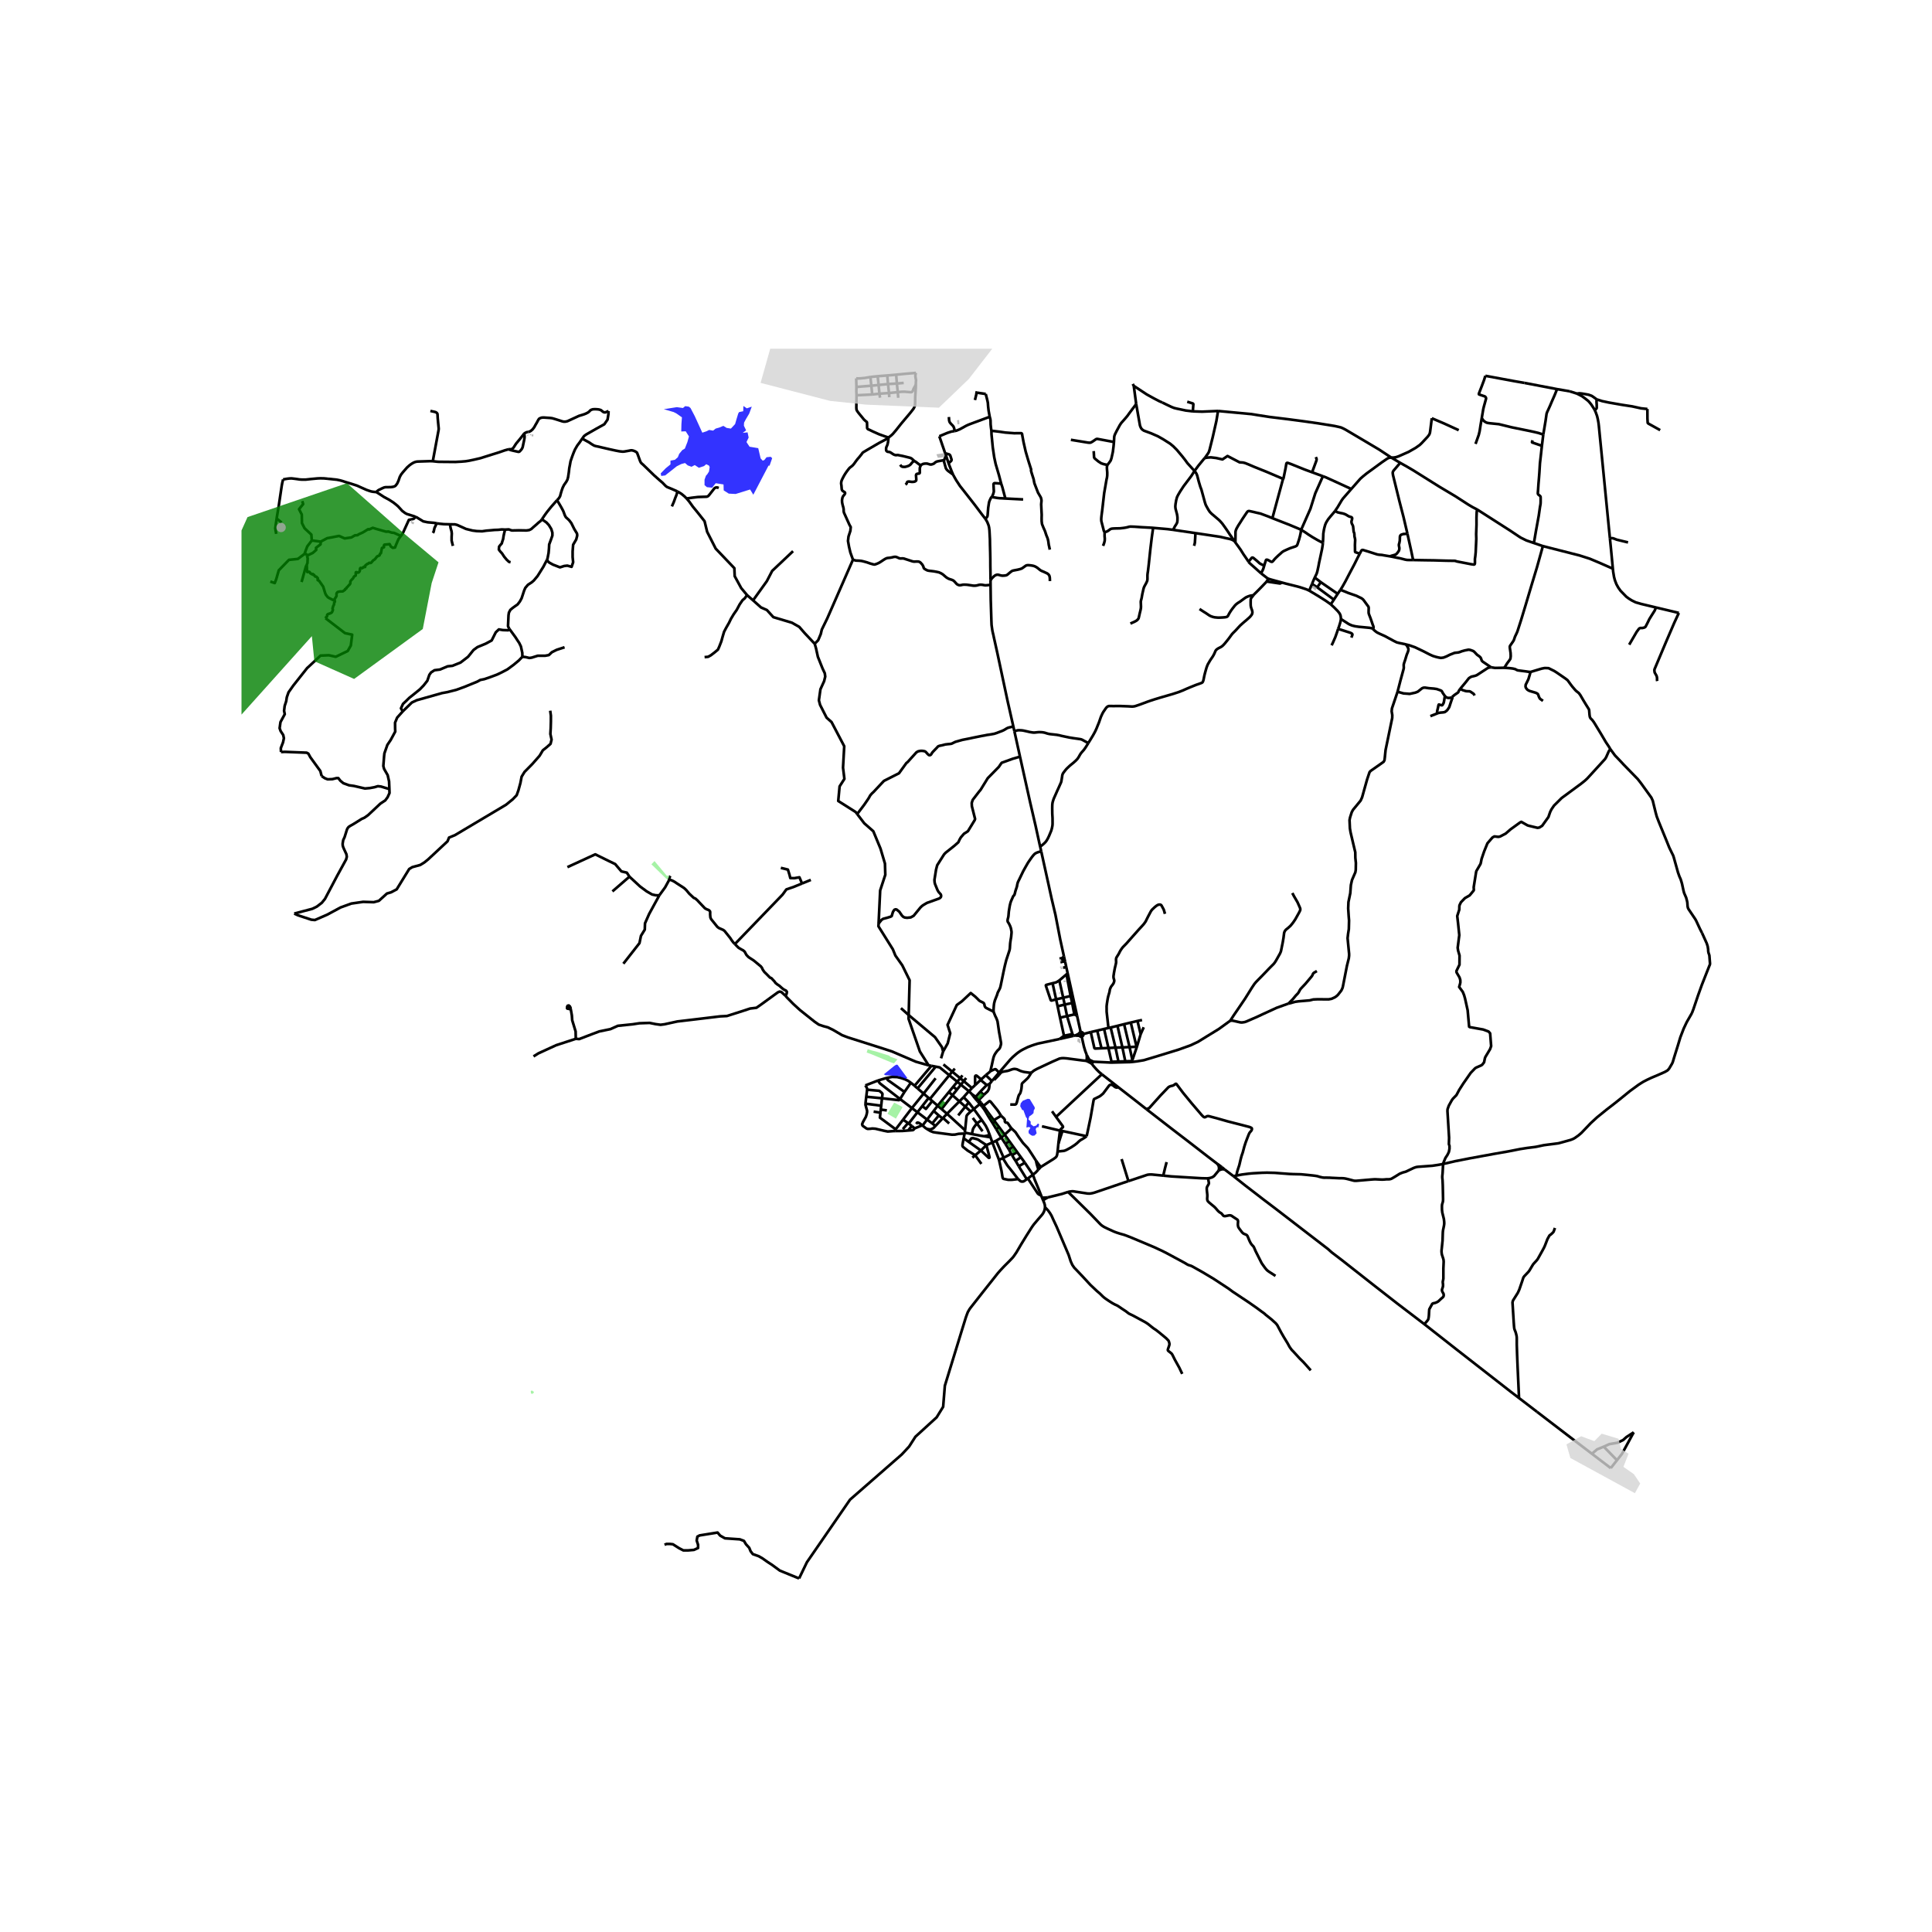 <svg xmlns="http://www.w3.org/2000/svg" width="960" height="960" viewBox="0 0 720 720"><defs><style>*{stroke-linejoin:round;stroke-linecap:butt}</style></defs><g id="figure_1"><path id="patch_1" d="M0 720h720V0H0z" style="fill:#fff"/><g id="axes_1"><path id="patch_2" d="M90 597.229h558V129.97H90z" style="fill:#fff"/><g id="LineCollection_1"><path d="m580.27 145.018-12.147-2.314M575.135 161.951l.841-5.043.383-2.677.183-.579.335-.712.734-1.617.749-1.766 1.02-2.321.89-2.218" clip-path="url(#pd8fc7631b7)" style="fill:none;stroke:#000"/><path d="m584.937 145.825-2.543-.443-2.125-.364M201.957 193.528l-.404.554-.912.723-.607.557-1.202 1.04-.832.754-.757.383-1.047.151-2.784-.055-2.676.058-1.126-.396-1.376.074M167.887 195.4l1.642.018.806.2 2.005.898 1.308.6 2.424.6 1.577.202 2.014.074 1.572-.226 1.326-.113 1.733-.155 1.373-.048 1.32-.138 1.247.059M190.279 209.527l-.574-.127-.83-.76-.956-1.14-.83-1.268-.701-.76-.479-.666.096-1.11.479-.601.51-.571.191-.697.32-.95.159-1.078.223-1.046.347-1.382M226.785 153.201l-.04 1.109-.327 2.06-1.211 1.743-3.197 1.774-3.5 1.997-.614.435-.31.293-.617.862M207.586 186.41l.478-.476.343-.452.317-.553.266-1.006.32-1.085.382-1.086.494-.998.845-1.2.44-.817.247-.956.277-1.868.152-1.388.27-1.412.223-1.241.61-1.776.536-1.42.499-1.17.854-1.477.888-1.174.942-1.381" clip-path="url(#pd8fc7631b7)" style="fill:none;stroke:#000"/><path d="m252.441 183.14-1.937-.865-1.388-.57-.502-.206-.382-.262-.311-.284-1.053-1.086-1.204-1.03-1.945-1.735-4.018-3.897-.702-.618-.24-.325-.214-.46-.782-2.155-.199-.53-.183-.452-.574-.404-.726-.3-.613-.143-.4.015-.86.17-1.675.29-.613.016-1.013-.111-1.499-.285-2.184-.476-2.91-.673-1.244-.301-.997-.198-.654-.198-.876-.516-1.053-.712-2.521-1.365M207.586 186.41l-2.128 2.417-.956 1.172-.686.864-.733 1.006-1.126 1.66" clip-path="url(#pd8fc7631b7)" style="fill:none;stroke:#000"/><path d="m203.8 208.716.235-.536.405-2.127.152-1.725.067-1.424.742-2.009.454-1.307V198.5l-.404-1.34-.876-1.44-.927-1.005-1.691-1.187M119.524 201.859l2.398-1.292 2.05-.378 2.4-.466 2.064.925 2.53-.368 1.332-.785.95-.048.404-.315 1.59-.718 1.98-1.21.343.119 1.355-.616 1.436.443 3.582 1.006.789-.075 1.147.39.982.115 2.543 1.149M124.537 223.533l.693-1.093.128-.23.048-.23v-.284l-.008-.42.071-.222.168-.23.208-.206.366-.103.447-.087.342-.016.614-.008.16-.04.255-.166.247-.214.279-.142.072-.325.446-.222.088-.293.223-.214.271-.261.152-.198.247-.286.2-.158.19-.277.128-.325-.024-.27.016-.3.215-.341.36-.412.23-.198.263-.325.12-.222.08-.206.16-.213.222-.104.327-.205.048-.262v-.364l-.024-.198.008-.183.056-.23.207-.04.136.057.28.11h.262l.184-.086.199-.183.063-.143.088-.174.072-.261.032-.23v-.261l.063-.246.176-.166.095.047.311.071.255-.04.128-.197.248-.032.087-.143.072-.126.207-.024.144.08.111.039.064-.198v-.143l.056-.214.047-.119.24-.15.2-.143.158-.158.336-.087.223-.19.239-.167.23.04.24.04.272-.135.206-.262.522-.59.638-.422.809-1.033.896-.402.23-.632.29-.172.404-1.952.751-.287-.057-.603.23-.344 1.937-.201.433.861.75.517.825-.12.418-1.115.867-2.01.896-1.176M154.896 192.632l-.751.745-1.768.365-2.17 4.79-.58.958-.228.245M119.524 201.859l-.058 1.005-1.705 1.292.087.775-1.27 1.12-2.175 1.037" clip-path="url(#pd8fc7631b7)" style="fill:none;stroke:#000"/><path d="m114.224 210.64.36-.8.086-1.809-.267-.943" clip-path="url(#pd8fc7631b7)" style="fill:none;stroke:#000"/><path d="m113.455 206.453.303-.055.191.064.224.087.143.19.087.35M114.224 210.64l-.247.55-1.59 5.713M119.524 201.859l-3.327-.444M353.501 172.65l-.964-2.939M352.234 168.903l1.53.451.168.135.191.238.503 1.552-.033.27-.127.23-.965.871M355.166 176.835l-.469-1.088-.75-1.917-.245-.65-.2-.53M352.234 168.903l.303.808M352.234 168.903l-2.177-6.322M595.046 148.838l-1.303-.945-.558-.368-1.164-.424-.909-.166-1.527-.262-.82-.09-.308-.005-.754.119" clip-path="url(#pd8fc7631b7)" style="fill:none;stroke:#000"/><path d="m594.274 152.75-.256-.456-.996-1.537-.565-.703-.548-.62-1.375-1.077-.976-.71-1.276-.657-.579-.293M584.937 145.825l.806.238 1.96.634M365.456 402.476l.216-.204M365.456 402.476l2.265 1.884M365.456 402.476l-2.062 1.927M368.765 403.948l.92-1.117M367.72 404.36l.51-.19.535-.222M366.624 408.04l1.415-1.304.198-.336.19-.34.116-.246.13-.698.076-.843.016-.325M361.123 406.685l-3.031-2.45M361.123 406.685l1.1-1.188M361.123 406.685l1.07 1.087M359.122 408.865l1.63-1.86.371-.32M352.924 415.068l-2.039-1.756M352.924 415.068l6.738 6.158M352.924 415.068l-1.48 1.568M352.924 415.068l4.61-4.613M422.524 143.798l.9 6.768M422.524 143.798l-.39-.716M433.156 150.008l-.958-.412-2.088-1.085-2.727-1.505-4.86-3.208M497.574 190.372l.944-1.394 1.491-2.516.519-.729 3.06-3.501M518.466 170.511l-.618.06-.498.154-.498.285-1.886 1.291-5.72 4.18-1.376 1.12-.92.816-3.361 3.815M493.005 177.48l1.06.39 5.183 2.362 4.34 2M472.652 215.659l-.587 1.057M477.706 217.085l-1.26-.34-1.777-.484-.534-.15-.558-.151-.615-.198-.31-.103M469.98 213.686l1.802 1.387.351.285.519.3M487.911 220.111l1.045-2.487M477.706 217.085l1.486.408 4.366 1.089.909.254.933.3.773.254.805.285.933.436M495.947 225.221l-1.658-1.18-1.355-.872-1.443-.91-1.467-.888-2.113-1.26M498.677 234.365l-.386 1.21-.645 1.83-.63 1.442-.319.728-.446.92M455.122 434.782l-1.445-1.042M455.122 434.782l.233.199M455.122 434.782l-.29.238-.222.21-.134.184-.09.16-.081.157M404.968 423.433l1.463-6.941 1.1-6.346.112-.388.112-.166.191-.111 1.794-.872.51-.356.853-.72 2.233-2.98.267-.205.287-.095.315.004.482.178.825.65.31.142.352.071.642-.083M410.62 400.347l2.951 2.314 3.245 2.554M427.212 413.335l-3.955-3.113-6.441-5.007M400.723 385.887l-.59.123M400.723 385.887l.489.063 1.01.037M402.085 385.26l-.588.262-.774.365M402.733 384.647l.24.978.148.686" clip-path="url(#pd8fc7631b7)" style="fill:none;stroke:#000"/><path d="m403.12 386.31.228-.091.193-.152.118-.157.078-.18.035-.192-.01-.196M404.992 393.1l-.283-.71-.279-.752-.494-1.652-.602-2.67-.075-.353-.138-.652M402.222 385.987l.171.173.12.077.121.05.227.047.26-.023M403.763 385.342l2.732-.71M403.763 385.342l-.089-.26-.168-.22-.23-.155-.266-.074-.277.014" clip-path="url(#pd8fc7631b7)" style="fill:none;stroke:#000"/><path d="m402.733 384.647-.252.097-.208.17-.146.225-.042.121" clip-path="url(#pd8fc7631b7)" style="fill:none;stroke:#000"/><path d="m401.385 378.531 1.152 5.223.023.117.173.776M367.72 404.36l-2.4 2.483M363.622 408.756l-.39.408M363.622 408.756l-1.43-.984M363.622 408.756l1.133 1.204M363.622 408.756l1.699-1.913M382.653 439.472l-2.993-4.84M382.653 439.472l.408-.303M379.4 439.408l.953.805.245.085.214.03.257.01.282-.039.236-.092 1.066-.735M355.85 398.248l-.995 1.12M346.542 409.57l-.47-.404M346.542 409.57l.859.737M346.542 409.57l7.226-8.867M351.58 396.682l3.275 2.686M362.224 405.497l-3.069-2.601M362.224 405.497l1.17-1.094M358.692 400.768l-.856 1.046M349.443 412.07l-2.042-1.763M349.443 412.07l1.442 1.242M349.443 412.07l4.171-5.097M349.443 412.07l-1.487 1.948M360.074 401.74l-.919 1.156M350.885 413.312l4.08-5.139M372.305 432.259l1.415-.661M372.305 432.259l-2.472-6.476M379.4 439.408l-2.196.262-.658.02-.857-.02-1.584-.321-.154-.056-.142-.11-.093-.14-.112-.352-.378-2.356-.921-4.076M369.833 425.783l1.396-.657M369.833 425.783l-2.236.959M369.833 425.783l-.686-1.936M369.147 423.847l-.31-.88M369.147 423.847l-2.247-.376M362.925 413.307l-1.902-2.44M362.925 413.307l-1.164.92M362.925 413.307l2.253-1.901M365.883 417.395l-.502-.682-2.456-3.406M359.122 408.865l1.901 2.002M359.122 408.865l-1.589 1.59M364.755 409.96l1.87-1.92M365.683 411.034l-.648-.73-.28-.344M364.755 409.96l-.439.44M376.837 429.99l-.834-1.594M376.837 429.99l.323.49M376.837 429.99l-2.802 1.473M374.035 431.463l-.315.135M374.035 431.463l-2.806-6.337M371.229 425.126l1.937-1.16M373.166 423.965l-1.913-3.208M373.166 423.965l1.505 2.289M373.166 423.965l1.248-1.127M366.162 421.599l-2.113-2.957M362.523 416.633l1.526 2.01M362.2 422.63l-2.664-.521M364.05 418.642l-.85 1.14-.283.41-.235.395-.144.412-.338 1.632M366.9 423.47l-1.344-.205-3.356-.634M364.05 418.642l1.833-1.247M368.837 422.967l-.786-2.04-.342-.68-.36-.713-1.466-2.14M365.178 411.406l-.862-1.006M365.178 411.406l.505-.372M366.028 412.461l-.046-.057-.804-.998M361.023 410.867l-1.284 1.548M357.103 415.675l2.636-3.26M353.614 406.973l1.615-1.974M353.614 406.973l1.352 1.2M361.761 414.226l-2.022-1.811M359.662 421.226l.517-5.178.107-.317.152-.221.262-.306 1.061-.978M359.536 422.109l.053-.45.073-.433M327.18 402.683l-4.694 1.827M327.18 402.683l3.222-.963M335.433 409.585l-7.553-5.877-.7-1.025M348.617 419.604l2.649-2.789M348.617 419.604l-1.198-.936M345.492 420.762l1.3.143 1.007-.44.818-.861M339.85 412.942l-4.417-3.357M339.85 412.942l-3.297 4.317M339.85 412.942l4.35-5.387M339.85 412.942l2.057 1.562M344.2 407.555l-2.25-1.939M344.2 407.555l1.872 1.611M344.2 407.555l4.478-5.718M338.657 418.714l3.25-4.21M338.657 418.714l1.136.91M338.657 418.714l-.26-.18M341.907 414.504l1.782-2.285M341.907 414.504l3.593 2.731M346.072 409.166l-2.383 3.053M347.956 414.018l-2.456 3.217M347.956 414.018l1.907 1.679M351.266 416.815l.177-.179M351.266 416.815l-1.403-1.118M339.454 403.508l-1.109-.76-1.074-.517-1.458-.487-1.459-.347-1.852-.062-2.1.385M337.072 406.922l-6.216-4.413-.454-.789M337.072 406.922l-1.639 2.663M337.072 406.922l2.382-3.414M340.818 404.64l-.636-.547-.728-.585M328.697 409.302l6.316.694.42-.411M323.149 406.099l.035-.249-.21-.583-.488-.757M323.149 406.099l-.322 2.624M328.697 409.302l.177-1.635-.24-.368-.93-.79-2.143-.192-2.412-.218M322.827 408.723l-.294 2.579M328.697 409.302l-.625-.068-3.247-.32-1.998-.191M440.578 512l-1.132-2.377-1.587-2.851-.71-1.427-.223-.439-.167-.285-.235-.273-.95-.759-.176-.132-.112-.13-.062-.152-.004-.178.056-.238.439-1.298.08-.326.023-.352-.095-.432-.128-.436-.148-.324-.849-.867-2.59-2.143-1.133-.888-1.096-.728-1.024-.816-.837-.674-.619-.423-.466-.293-1.236-.673-3.268-1.763-.993-.483-.626-.305-.51-.38-.63-.491-1.24-.809-1.283-.875-.375-.244-.329-.197-.429-.204-.384-.163-.958-.515-1.38-.875-.997-.681-.582-.412-.61-.523-1.115-1.105-1.117-.939-2.428-2.297-2.941-3.184-2.185-2.298-.869-.894-.733-1.07-.59-1.307-.781-2.4-4.473-10.504-1.288-2.749-.363-.812-.259-.574-.554-.927-.661-.927-1.204-1.304M297.792 588.243l2.923-6.054 16.073-23.32 19.261-16.825 2.743-2.946 2.36-3.676 7.909-7.224 2.423-3.929.638-7.857 6.414-20.893 1.419-4.582.479-1.315.275-.7.273-.453.284-.507.395-.55 1.491-1.893 2.992-3.81 5.168-6.516.542-.693.45-.507.447-.507 1.425-1.529 2.031-2.028 1.18-1.243.231-.28.22-.29.227-.321.753-1.101 1.686-2.872 2.022-3.311 1.885-2.97.518-.76.467-.619.514-.602 1.02-1.216 1.386-1.6.191-.254.177-.257.22-.39.205-.44.14-.398.091-.374.068-.406.034-.35M388.729 447.282l.382.92.126.362.107.354.054.369.044.588M388.338 446.371l-.335-.86M388.338 446.371l2.102-.123M388.338 446.371l.391.911M392.068 414.143l1.496 2.091M384.942 437.773l-3.004-4.46M384.942 437.773l-1.881 1.396M388.003 445.512l-1.12-2.824-1.292-3.085-.65-1.83M386.971 435.882l-.431.477-.586.621-1.012.793M395.017 421.338l-.594 4.906M395.017 421.338l.921.156M395.017 421.338l-6.71-1.6M393.564 416.234l2.513 3.468.054.125.01.095-.008.122-.07.094-.496.423-.227.22-.162.218-.16.34M404.968 423.433l-9.03-1.939M394.138 429.123l2.172-.209.365-.07.353-.12.604-.285 1.469-.802.516-.34.927-.61.849-.674.673-.633.47-.4.355-.222.383-.206.949-.579.212-.158.177-.129.356-.253M393.564 416.234l17.057-15.887M406.818 396.34l.18.249.446.606 1.208 1.366 1.008.998.96.788M367.357 146.831l-3.324-.51M368.84 155.328l-.414-2.262-.191-1.68-.084-1.227-.16-.812-.634-2.516M369.47 160.577l-.171-1.244-.12-1.133-.035-1.51-.1-.617-.203-.745M355.813 160.64l.678-.167 1.268-.53 2.32-1.283.693-.325.824-.33 7.245-2.677M373.104 180.214l-.835-3.175-1.22-4.143-.534-2.496-.542-3.7-.47-4.88-.033-1.243M391.236 204.838l-.256-1.244-.127-.523-.1-.729-.091-.674-.16-.712-.155-.512-.38-.914-.254-.749-.183-.598-.192-.491-.462-1.022-.375-.93-.116-.298-.067-.21-.12-.986-.016-1.141.032-1.267-.088-1.645-.075-1.544-.037-.67.12-1.311-.016-.36-.076-.369-.087-.376-.152-.332-.96-1.636-1.356-3.514-.199-1.026-.048-.317-.083-.305-.706-2.214-.212-.788-.007-.206.028-.121.016-.087-.004-.094-.211-.649-.774-2.44-.638-2.155-.415-1.43-.78-3.446-.447-2.377-.116-.744-.104-.135-.087-.067-.196-.056-2.55.024-3.254-.246-2.096-.3-2.368-.286-.766-.04M374.671 185.783l6.623.342M373.104 180.214l.475 1.454 1.092 4.115M369.654 185.258l.502.053 1.543.264.853.095.881.036 1.238.077M354.855 399.368l-1.087 1.335M354.855 399.368l2.981 2.446M353.768 400.703l2.983 2.437M348.72 397.503l1.477.284 3.57 2.916M357.836 401.814l1.32 1.082M357.836 401.814l-1.085 1.326M359.155 402.896l-1.063 1.34M356.75 403.14l1.342 1.095M356.75 403.14l-1.52 1.86M358.092 404.235l-1.477 1.86M354.966 408.173l1.65-2.078M354.966 408.173l2.567 2.282M357.533 410.455l2.206 1.96M345.5 417.235l1.919 1.433M343.713 419.358l.243-.099 1.544-2.024M162.757 195.018l.777.133 1.892.189 2.461.06" clip-path="url(#pd8fc7631b7)" style="fill:none;stroke:#000"/><path d="m168.785 203.443-.479-1.996v-1.331l.064-1.268-.096-.855-.318-1.11-.192-.982.123-.502M196.824 160.976l.479-.114.566-.309.621-.547.606-.792.439-.816.542-.927.542-1.014.295-.412.454-.245.614-.183.718-.015 2.336.158.733.095 1.02.293 2.001.635.758.244.59.12.598-.016.734-.167 1.626-.745 2.687-1.243.91-.27.924-.293.693-.269.861-.444.486-.404.272-.317.438-.269.542-.175.814-.047.853.04.638.079.661.198.359.261.39.325.36.222.286.063.343.009.383-.175.79-.309M122.131 178.414l3.426.36 1.132.23.917.253 1.411.46 1.547.46 2.462.792 3.38 1.521.952.344.94.305.717.134 1.218.115M154.896 192.632l-.583-.24-2.253-.704-.457-.144-.653-.356-1.068-.8-.595-.667-.984-1.062-.784-.672-.964-.749-1.603-1.034-1.801-.966-1.259-.826-.871-.557-.788-.467" clip-path="url(#pd8fc7631b7)" style="fill:none;stroke:#000"/><path d="m161.267 171.881-.975-.026-4.515.145-.335.02-.386.06-.375.11-.367.135-.526.27-.55.348-.63.46-.908.808-1.531 1.75-.686.872-.494.903-.487 1.418-.47 1.038-.494.657-.144.167-.223.154-.275.131-.222.063-.292.074-.325.05-.405.047-.84.012-.623.004-.319-.004-.35.035-.423.103-.367.155-.486.221-.528.272-.389.172-.383.218-.255.206-.203.166-.253.293M105.505 178.673l1.596-.272.869-.094.725-.016 1.156.134.949.127.837.127.997.063 1.285-.007 2.055-.223 2.384-.221 1.069-.04 1.339.032 1.365.13M103.094 193.194l.78-4.596.915-6.204.207-1.378.2-1.078.309-1.265M103.094 193.194l1.849 1.574M102.936 198.956l-.357-2.074.515-3.688M160.396 153.144l1.675.366.343.119.295.182.216.238.12.277.08 1.545.127 1.386.24 2.448-.025.42-.08.467-1.985 10.687-.135.602M189.545 167.43l-1.483.42-2.192.76-2.392.744-4.457 1.403-2.344.546-1.937.404-1.228.19-1.682.143-.861.04-1.267.079-6.134-.054-.633-.043-1.668-.18M195.333 161.607l.16.871-.007.63-.182 1.059-.377 1.765-.117.594-.142.396-.188.365-.323.427-.31.329-.22.222-.103.063-.148.048-.18.004-.203-.031-1.837-.405-.881-.221-.73-.294" clip-path="url(#pd8fc7631b7)" style="fill:none;stroke:#000"/><path d="m195.333 161.607-.103.114-.14.186-.131.186-.447.575-.949 1.18-1.251 1.506-.822 1.29-.239.318-.227.21-.235.13-.22.08-.238.04-.184-.004-.602.011M196.824 160.976l-.51.076-.355.159-.462.245-.164.15M189.844 234.39l-.236-.385-.286-.654.185-4.069.152-.988.539-1.022.91-.754 1.803-1.29.827-1.071.656-1.206.928-2.83.438-1.022.977-1.155 1.433-.938.775-.67 1.399-1.675 2.157-3.45 1.298-2.495" clip-path="url(#pd8fc7631b7)" style="fill:none;stroke:#000"/><path d="m207.586 186.41.807 1.315.517.888.28.483.638 1.189.27.641.2.57.2.531.366.705 1.212 1.11.845 1.109 1.1 2.218 1.005 1.655.071.484v.34l-.358 1.387-1.148 1.964-.192 2.472v2.155l.192 1.901-.574 1.711-1.595-.443-1.148.127-1.595.507-1.786-.698-.829-.317-1.466-.824-.799-.874M194.684 244.743l-.017-.521-.023-.91-.518-2.407-.635-1.308-.493-.724-.93-1.435-2.224-3.048M150.073 265.127l-.646-1.16.766-1.647 1.148-1.078 1.147-1.141 1.914-1.52 2.105-1.712 1.339-1.394 1.403-1.775.766-2.218.637-.887 1.276-.824 2.041-.254 2.87-1.203 1.786-.19 2.998-1.205 2.806-2.154 2.041-2.536 1.467-1.077 3.061-1.267 2.233-1.205.829-1.648.702-1.394 1.147-1.077 1.531.253 1.977.064.427-.488" clip-path="url(#pd8fc7631b7)" style="fill:none;stroke:#000"/><path d="m145.113 294.068-.117-2.85-.518-2.336-1.34-2.336-.281-1.074.282-3.644.117-1.074 1.105-3.153 1.246-1.846 1.692-3.13-.047-1.004-.023-2.313.776-1.868 2.068-2.313M194.684 244.743l-1.333 1.394-1.998 1.659-2.257 1.658-2.14 1.121-1.762.841-2.892 1.074-1.81.608-1.505.304-1.081.607-4.913 2.008-2.962 1.075-3.314.84-1.951.352-9.45 2.662-1.834.865-3.409 3.316" clip-path="url(#pd8fc7631b7)" style="fill:none;stroke:#000"/><path d="m109.664 340.456 6.747-1.775 1.668-.817 1.858-1.425 1.175-1.449 4.584-8.688 3.29-6.004.26-1.004-.141-.934-.978-2.11-.277-.678-.142-.603-.008-.652.206-1.236.517-1.121.846-2.71.208-.496.442-.574.69-.448 1.082-.607 3.15-1.963.963-.42 1.364-.958 4.56-4.274.73-.49 1.104-.724.87-1.169.728-1.588-.047-1.471M119.865 289.222l1.18.792 1.052.412 1.786-.063 1.499-.38h.702l.765.982 1.116.92 2.104.76 1.818.253 4.114.95 1.818-.158 1.722-.317 1.276-.38 1.148.126 3.148.949" clip-path="url(#pd8fc7631b7)" style="fill:none;stroke:#000"/><path d="m205.044 264.854.255 1.838v2.155l-.064 2.472-.127 2.218.446 2.091-.383 1.584-1.594 1.394-1.276 1.015-1.212 2.027-2.678 3.043-2.934 2.978-1.084 1.775-.447 2.344-.765 2.79-.638 1.774-1.467 1.52-2.488 2.029-19.07 11.344-2.169.887-.573 1.394-7.271 6.781-1.34 1.078-1.53.95-2.999.824-1.148.697-4.655 7.573-2.105 1.11-1.53.443-2.999 2.725-1.913.507-3.954-.127-4.401.634-4.018 1.458L122 340.84l-4.656 2.028-1.34-.127-4.974-1.647-1.367-.638M383.06 439.17l.596.904 3.107 4.737.319.273.299.182.622.246M381.938 433.312l-1.485-2.052M381.938 433.312l-2.278 1.32M379.66 434.632l-1.16-2M380.453 431.26l-1.954 1.372M379.075 429.355l.167.232 1.21 1.673M377.16 430.48l.813 1.39.526.762M377.16 430.48l1.915-1.125M379.075 429.355l-1.484-2.061M379.4 439.408l-1.893-2.467-1.46-1.838-.374-.451-.358-.484-1.595-2.57M377.59 427.294l-1.427-1.981M377.59 427.294l-1.587 1.102M376.003 428.396l-1.332-2.142M376.163 425.313l-1.75-2.475M376.163 425.313l-1.492.94M374.414 422.838l-2.046-2.747M374.414 422.838l2.539-2.322M372.368 420.091l-1.526-2.032M372.368 420.091l-1.115.666M371.253 420.757l-1.316-2.182M369.937 418.575l-1.386-2.165M369.937 418.575l.905-.516M370.842 418.059l-.463-.617M369.278 415.976l1.101 1.466M369.278 415.976l-.727.434M367.724 413.862l.397.572 1.157 1.542M368.55 416.41l-1.312-2.24M365.683 411.034l.799 1.106M364.316 410.4l-1.084-1.236M363.232 409.164l-1.04-1.392M367.724 413.862l-1.242-1.722M367.724 413.862l-.486.309M366.028 412.461l.353.438.327.444.53.828M366.624 408.04l-1.303-1.197M351.443 416.636l2.293 2.052M347.419 418.668l2.444-2.971M336.553 417.259l1.843 1.275M333.666 420.78l.515-.416 2.372-3.105M340.894 420.506l2.82-1.148M340.894 420.506l-1.101-.882M338.418 421.307l1.712-.133.289-.125.475-.543M338.396 418.534l-1.941 2.272M339.793 419.624l-1.375 1.683M333.576 421.51l2.618-.03 2.224-.173M387.847 434.913l-.876.969M394.138 429.123l-.172 1.156-.107.392-.192.38-.291.321-.705.519-4.824 3.022M386.085 432.544l.818 1.13.944 1.239M394.138 429.123l.285-2.879M394.423 426.244l1.515-4.75M372.333 400.557l-1.85 1.909M372.333 400.557l-.786.092M384.336 399.765l-.602.008-1.1-.15-.814-.107-.566-.123-.913-.276-1.331-.607-.626-.127-.447-.018-.426.062-.53.146-.387.15-.502.183-.599.186-1.108.178-.572.127-.288.079-.252.107-.267.186-.207.21-.466.578M371.547 400.649l-1.862 2.182M371.547 400.649l.786-.947M376.486 411.628h1.739l.219-.044.195-.119.091-.135.224-.542.506-1.933.203-.634.172-.293.231-.296.148-.262.111-.277.088-.353.12-.408.115-.546.12-1.07.02-.416.021-.245.058-.176.098-.173.131-.15.56-.503 1.148-1.078.419-.459.527-.785.586-.966" clip-path="url(#pd8fc7631b7)" style="fill:none;stroke:#000"/><path d="m404.942 395.363-1.684-.188-5.74-.753-1.172-.087-.638.016-.853.143-2.75 1.203-3.827 1.791-1.818.855-1.124.618-1 .804M355.23 405l1.385 1.095M370.244 376.987l.642 1.608.339.67.243.57.163.455.12.392.187 1.22.387 2.698.255 1.35.39 2.204.045.254.04.27v.274l-.027.286-.23.82-.11.316-.142.28-.181.263-.638.614-.471.606-.398.586-.34.622-.268.74-.24 1.01-.352 1.648-.57 2.458M367.382 400.676l1.255-1.025.451-.45" clip-path="url(#pd8fc7631b7)" style="fill:none;stroke:#000"/><path d="m372.333 399.702-1.166-1.16-.138-.068-.12-.02-.125.012-.124.038-.57.234-1.002.463M367.382 400.676l-1.71 1.596M369.685 402.831l-.59-.497-1.713-1.658M334.567 146.142l-3.253.325M334.567 146.142l.183 2.1M334.567 146.142l-.327-3.208M341.298 143.385l-.784 1.395-.387.955-.239.28-.255.14-.482-.013-2.081-.166-1.037.016-1.466.15M331.314 146.467l-3.58.254M331.314 146.467l.095 1.553M331.314 146.467l-.383-3.343M327.734 146.72l-2.687.294M327.734 146.72l.23 1.482M327.734 146.72l-.304-3.247M325.047 147.014l-5.844.293M325.047 147.014l-.327-3.264M331.13 163.064l-1.331-.443-1.26-.452-.933-.333-2.311-1.03-1.348-.657-.422-.159-.208-.182-.135-.206-.04-.261.008-.278-.032-1.275-.024-.373-.08-.181-.263-.19-.765-.674-.798-.982-1.02-1.236-.438-.563-.327-.475-.208-.436-.063-.744.071-4.627M319.171 144.201l-.032 1.672.064 1.434M336.783 142.696l-2.543.238M334.24 142.934l-3.31.19M334.24 142.934l-.271-3.296M330.93 143.124l-3.5.349M330.93 143.124l-.27-3.2M327.43 143.473l-2.71.277M327.43 143.473l-.35-3.264M324.72 143.75l-5.549.451M324.72 143.75l-.343-3.256M319.171 144.201l-.095-3.192M333.969 139.638l3.236-.317M333.969 139.638l-3.31.286M330.66 139.924l-3.58.285M327.08 140.209l-2.703.285M319.076 141.009l.79.032.773-.032 1.666-.159 2.072-.356M341.343 138.957l-1.004.103-1.037.072-2.097.19M355.813 160.64l-1.267.198-1.467.483-3.022 1.26M346.063 397.02l1.058.176M292.687 371.065l.661.75 2.328 2.36 2.423 2.217 5.486 4.373 1.563 1.077 1.69.571 1.658.444 1.913.919 3.413 1.996 2.136.824 13.362 4.245 3.03.983 8.93 3.834 4.783 1.362" clip-path="url(#pd8fc7631b7)" style="fill:none;stroke:#000"/><path d="m338.638 378.285-.037 1.403 4.21 12.167 3.252 5.165M319.442 303.362l-.55-.736-6.505-4.12.51-5.45 1.786-2.788-.51-4.183.446-7.985-4.72-9-1.85-1.647-2.423-4.754-.446-1.71.573-4.12 1.372-3.01.414-1.712-.16-1.235-.86-1.838-1.722-4.31-.702-3.2-.478-1.648M280.644 223.737l2.978 2.648 2.168.951 2.424 2.662 6.888 2.059 2.743 1.553 2.072 2.377 3.7 3.929M317.872 208.577l-9.567 21.864-2.042 4.183-.382 1.648-.988 2.345-1.276 1.299M278.392 221.759l2.252 1.978M255.893 185.777l.98 1.164 1.332 1.87 1.858 2.266 2.511 3.177.957 3.929 3.189 6.274 6.952 7.288.128 2.98 2.423 4.435 2.169 2.599M262.574 244.891l1.34-.126 1.02-.571 1.403-1.077 1.212-1.014.51-1.141.765-1.965.511-1.838.51-1.711.83-1.584 1.02-1.775.701-1.458 1.02-1.71 1.149-1.648 1.084-2.029 1.084-1.584.83-.697.829-1.204M255.893 185.777l-.821-.816-1.092-.895-.662-.42-.877-.507M250.392 188.724l.734-1.695.494-1.379.494-1.22.215-.728.112-.563M214.58 387.135l-7.304 2.376-6.633 3.042-1.82 1.141M210.401 241.216l-2.933.95-1.786.887-1.148 1.077-1.404.254h-2.742l-2.232.697-.893.127-1.34-.317-1.239-.148M104.717 280.254l1.499-.063 8.068.317.638.349.702 1.299 3.763 5.196.478 1.87M121.3 230.378l7.27 5.577 2.68.57-.51 4.056-1.148 2.029-4.465 2.155-2.552-.571-3.125.127-4.464 4.182-.51.444-5.167 6.528-1.786 2.535-.638 1.838-.223 1.457-.574 1.775-.223 1.806.255 1.267-1.595 2.947-.318 2.282.383 1.078.956 1.457.255 1.204-.319 1.521-.829 2.155.064 1.457M214.58 387.135l1.275.094 4.688-1.806 2.806-1.046 4.145-.855 2.775-1.236 5.517-.57 2.52-.38 3.794-.127 2.201.443 1.881.254 1.467-.19 4.784-1.046 5.102-.602 10.843-1.299 2.52-.127 6.154-1.964 2.488-.824 2.36-.286 1.499-1.045 6.505-4.721.638-.27.638.159 1.507 1.374M273.88 351.82l.574.602.797.792 1.227.713.447.222.59.507.382.713.32.554.78.792 1.898 1.236 2.089 1.727.558.46.399.522.35.76.559.793.956.935 1.164 1.188.494.174.622.666.558.602.351.522.702.571.733.475 1.117.998.669.491.495.222.222.127.32.428-.064.586-.223.554-.279.313M602.595 544.19l-4.917-5.06M602.595 544.19l-2.313 2.932M608.83 533.789l-4.391 8.066-1.844 2.335M593.254 541.77l3.474 2.646 3.554 2.706M572.784 526.133l12.57 9.621 5.803 4.42 2.097 1.597" clip-path="url(#pd8fc7631b7)" style="fill:none;stroke:#000"/><path d="m597.678 539.13-2.488 1.014-1.936 1.627M608.83 533.789l-2.67 1.729-1.275 1.14-2.105 1.014-2.997.507-2.105.95M566.098 521.006l-.534-11.676-.183-4.5-.12-3.778v-2.21l-.016-.475-.063-.53-.216-.903-.175-.579-.216-.53-.167-.436-.104-.444-.087-.871-.128-1.807-.422-6.86.055-.308.12-.404.255-.42 1.563-2.495.518-1.141.191-.546 1.045-3.058.247-.784.151-.31.263-.356 1.563-1.647.375-.515.869-1.466.414-.689.255-.332 1.045-1.133.454-.57 1.722-3.082.646-1.204.327-.721.94-2.44.723-1.306.127-.143.144-.095.17-.107.547-.472.359-.36.131-.166.1-.131.498-1.387M566.098 521.006l6.686 5.127M530.8 493.464l11.974 9.409 20.298 15.826 3.026 2.307M459.704 438.343l4.353 3.446 1.874 1.438 4.676 3.607 4.544 3.442 19.776 15.217 1.351 1.217 3.911 2.982 11.747 9.236 8.97 6.995 9.894 7.54M537.796 433.792l-.176 3.303-.088.895-.04.357v.539l.064.538.048.586.032.753.04.95.111 5.205-.015.451-.064.523-.287.974-.048.468-.008.444.016 1.085.112.998.598 2.44.12 1.124.007.642-.095.72-.351 1.712-.064.547-.032.633-.08 2.654-.295 2.891-.071.61-.025.5.04.57.088.594.526 1.607.096.412.056.674-.112 2.535v3.755l-.063.427-.072.333-.088.38.008.42.064.412.024.586-.032.349-.08.356-.112.325-.155.495-.024.285.032.186.108.309.215.412.21.352.073.282.016.285-.024.262-.112.269-.14.206-.804.697-.738.697-.203.182-.275.17-.3.155-.605.245-.71.149-.18.079-.129.081-.113.15-1.003 1.842-.044.15-.022.14-.063.95-.048 1.03-.048.515-.072.523-.112.499-.207.332-.27.34-.383.453-.618.673M600.117 279.161l-.582.848-.972 2.194-.415.674-6.649 7.272-.853.784-1.387 1.11-7.272 5.354-2.854 2.828-.964 1.426-.47.959-.646 1.877-2.328 3.256-1.029.642-.693.127-3.38-.808-.4-.135-2.272-1.291-.494.253-3.58 2.59-1.746 1.53-2.073 1.085-.654.142-1.498-.166-.71.404-1.865 2.147-1.236 3.05-.949 2.788-.287 1.458-.135.436-1.523 2.622-.088.317-.909 5.72.06.997-.083.234-1.48 1.798-1.773 1.034-1.468 1.52-.486 1.007-.103.364-.04 1.402-.758 2.361.32 2.812.446 4.31-.598 4.705.151 1.042.542 1.865-.023 3.41-1.125 2.333.005.385.087.257 1.053 1.787.283.942.023.872-.091.483-.357 1.245 1.35 1.832.485 1.213.36 1.251.972 4.38.55 6.132.299.17 4.935.88 1.973.732.566.598.068.222.363 4.622-.39 1.125-1.77 2.955-.16.436-.31 1.52-.623.817-.343.293-1.985.87-.415.278-1.642 1.711-2.759 3.97-1.49 2.328-1.044 1.957-1.3 1.33-.415.579-1.124 2.027-.463 1.3-.047.705.606 9.941-.072 2.416.223.61v1.133l-.231 1.156-.534 1.094-.742 1.132-.597 1.41-.287.848" clip-path="url(#pd8fc7631b7)" style="fill:none;stroke:#000"/><path d="m460.79 438.106 1.972-.38 2.005-.262.952-.107 1.204-.11 3.38-.188 1.87-.047 2.91.075 3.329.254 2.128.158 1.384.06 1.271.031 1.591.036 2.224.21 2.225.233 1.012.131.742.131.77.241 1.087.25.666.064.757-.009.754.012.554.012.8.052 2.58.123 1.587.024.622.075.578.114.913.222 1.255.333.562.147.399.061.36-.002.399-.014 5.423-.465.706-.052.682-.035 2.555.114.566-.011.554-.044.602-.056.927-.007.245-.024.369-.075.3-.11.31-.165 1.07-.632 1.702-1.062.447-.182.677-.27 1.092-.292.495-.222.717-.349 1.794-.847.646-.23.438-.12.559-.07 5.31-.389 2.072-.308 1.906-.34M630.572 377.47l-.693 1.22-1.108 1.925-.28.522-1.028 2.187-1.252 3.256-.924 3.073-1.404 4.492-.438 1.481-.144.397-.247.49-.988 1.672-.415.507-.367.317-.494.269-.343.206-2.63 1.165-2.369.997-1.602.753-1.411.729-.845.523-1.005.641-3.173 2.321-3.46 2.813-2.296 1.83-3.022 2.336-3.428 2.78-2.384 2.187-3.468 3.636-.617.527-.523.44-1.204.855-.315.194-.41.226-.941.372-2.575.721-1.324.365-.701.181-2.001.262-2.026.253-1.41.19-2.695.571-.822.127-2.71.34-2.575.404-4.337.856-5.39.942-9.208 1.688-5.286 1.037-4.488 1.046M459.704 438.343l-3.332-2.525M459.704 438.343l1.086-.237M634.296 347.684l.75 1.657.326.712.693 1.553.336 1.07.175 1.108.008.372.016.326.068.403.072.297.187.52.115.407.148 2.013.08.938-.04.38-.32.785-2.686 6.82-1.411 3.93-1.766 5.223-.279.706-.196.566" clip-path="url(#pd8fc7631b7)" style="fill:none;stroke:#000"/><path d="m620.894 312.892 1.212 3.01.968 1.989.463.923.22.67 1.594 5.695.51 1.434.47 1.053.363 1.185.16.578.514 2.389.255.974.765 1.766.343 1.324.095.538.049.76.04.57.143.634.247.484 2.455 3.643.343.61 1.428 3.074.765 1.49M600.117 279.161l1.73 2.36.941.975 1.547 1.632.71.776 5.293 5.427 1.052 1.34.559.76 3.46 4.808.538 1.184.207.88.841 3.426.43 1.568.782 2.036 2.687 6.56M570.371 250.42l.327-.095 2.679-.808 1.18-.348 1.005-.198.502-.008 1.052.047 2.081 1.03.909.57 3.22 2.219.767.574.155.163.24.324.772 1.066.674.891.957 1.125.47.499 1.02.816.535.713 1.235 2.115.957 1.569.686 1.1.295.453.112.308.04.262.119 1.529.112.744.095.27.184.34.63.626.538.721.386.606.63 1.042 1.658 2.725 1.874 3.176 1.156 1.727.494.848M570.371 250.42l-.69-.055-1-.154-2.599-.33-.582-.086-.853-.444-.83-.198-.844-.11-.701-.064-1.643-.119M555.722 248.717l.658.076.777.126 3.472-.059" clip-path="url(#pd8fc7631b7)" style="fill:none;stroke:#000"/><path d="m574.987 203.515-2.2 7.882-2.168 7.161-2.081 6.988-1.69 5.576-1.364 4.23-.319.722-.565 1.188-.387 1.145-.1.246-.283.46-1.025 1.48-.107.214-.044.202.016.436.283 1.905.048 1.177-.08.665-.024.214-.076.206-.29.435-.913 1.229-.989 1.584M541.13 259.775l-.118.1-.247.12-.187.05-.702.056-.446-.059-.463-.175-.514-.495M520.834 257.788l2.22.626 1.65.119.59.063 2.185-.475.91-.365 1.57-1.251.526-.222.606-.024 1.427.214 1.793.143 1.105.162.813.281.677.25.324.174.091.123.136.21.195.4.801 1.156M535.579 265.887l-.012-.672.028-.242.31-1.264.133-.724.096-.329.063-.09.112-.017.223.087.673.194.244-.008.151-.142.092-.135.127-.253.196-.345.064-.277.12-.602.083-.547.124-.749.047-.4M524.013 240.178l.29.46.294.518.197.382.086.374-.01.296-.042.231-.155.523-.439 1.077-.606 2.017-.346.998-.15.576-.012.291.018.452.02.515-.03.172-.062.311-1.192 4.377-1.04 4.04M480.143 374.032l2.562-.693 1.268-.178 4.098-.349 1.375-.344 1.626-.072 4.062.036 1.14-.218 1.164-.535.554-.368.614-.554 1.268-1.624.39-.818.17-.55 1.533-7.845.685-2.753.116-.979.004-.705-.566-5.85.183-1.592.28-1.806.08-3.192-.129-1.6-.191-2.892.096-2.376.686-3.32.223-3.01.415-1.878.55-1.275.701-1.616.152-.903.047-2.559-.199-1.925-.032-2.091-.67-2.812-1.076-4.579-.255-1.521-.136-3.066.216-1.045.621-1.933.463-.848 2.838-3.446.543-1.204 1.86-6.647.918-2.74.418-.468 3.317-2.313 1.514-1.077.316-.59.127-1.035.283-2.772 2.472-11.946.024-1.062-.235-1.426.115-1.08 2.093-6.2M511.56 234.349l-.188-.125-.227-.099-.249-.067-.51-.092-2.647-.253-1.316-.119-1.419-.205-1.116-.278-.478-.19-.574-.253-.422-.238-.687-.451-.86-.547-1.142-.756M498.677 234.365l.292-.73.192-.627.302-.982.168-.69.094-.66M495.947 225.221l.622.57.646.594 1.34 1.363.573.72.272.46.19.539.089.578.046.631M444.536 153.3l-2.649-.317-3.302-.693-1.012-.246-.974-.38-2.017-.958-1.426-.698M444.536 153.3l3.452.111 5.936-.25M518.466 170.511l-4.54-2.995-7.064-4.19-5.322-3.15-.877-.467-.904-.408-1.045-.253-1.407-.306-6.167-.994-5.39-.76-5.7-.753-6.864-.84-4.608-.712-2.177-.357-12.477-1.165M449.008 170.688l1.264-1.817.255-.483.244-.772 1.168-4.67 1.377-6.087.608-3.698M518.466 170.511l3.352 1.98M533.593 155.869l-.593 4.723-.103.674-.136.428-.214.402-.508.667-2.232 2.391-.741.697-1.529 1.076-2.59 1.476-3.77 1.668-.913.301-.893.151-.905-.012M571.607 202.358l-2.782-.959-2.152-1.065-.63-.412-3.27-2.19-12.25-7.84M521.818 172.491l2.484 1.395 2.436 1.43 9.55 5.993 6.024 3.593 4.923 3.176 1.598.943 1.69.871M526.678 208.715l.223-.007 4.333.075 3.11.04 4.695.134 2.968.041.39.044.445.176 5.434 1.05.94.129.233-.042.088-.065.058-.096.068-.288.004-.743-.008-.855.143-1.015.144-1.442.151-3.35.072-1.688-.048-1.79.128-3.462-.008-2.646.087-2.115.084-.597.111-.31M571.607 202.358l3.38 1.157M574.62 166.138l-.406 3.692-.319 2.812-.21 3.454-.164 2.163-.172 1.992-.143 2.155-.108 1.41.044.226.088.21.645.519.212.241.052.195.02.582-.009 1.446-.04.633-.199 1.086-.454 3.184-1.06 5.815-.59 3.462-.2.943M601.064 211.932l-4.949-2.183-3.668-1.537-3.763-1.204-13.697-3.493M617.128 226.383l-5.37-1.28-2.186-.627-1.45-.713-1.124-.705-.893-.657-2.169-2.226-.845-1.189-.662-1.196-.367-.911-.239-.658-.319-1.188-.332-2.014-.108-1.087M599.973 200.642l.403 4.041.688 7.249M489.968 215.23l2.275 1.74M488.956 217.624l.492-1.22.52-1.173M492.996 202.318l-.038.507-.088.642-.183 1.125-.726 3.399-.399 1.845-.183 1.046-.35 1.624-.084.38-.132.468-.104.316-.159.373-.251.519-.33.669M498.513 221.305l-6.27-4.334M498.513 221.305l-1.417 2.163M498.513 221.305l1.033-1.493M495.947 225.221l1.149-1.753M488.956 217.624l1.938 1.261M490.894 218.885l1.349-1.914M490.894 218.885l6.202 4.583M459.96 201.558l-1.699-2.456-.75-1.14-.972-1.41-.997-1.387-.358-.42-.47-.523-.471-.467-.837-.714-1.284-1.093-.574-.475-.685-.705-.539-.812-.677-1.209-.251-.475-.16-.407-.239-.765-1.268-4.634-.414-1.094-.59-1.972-.555-2.143-.262-.678-.403-.657-.343-.416M423.425 150.566l1.39 7.925.128.41.218.485.26.426.452.412.444.276 2.66.98 2.528 1.105 1.93 1.093 2.642 1.672 1.184.986 1.336 1.347 1.997 2.376 1.056 1.347.87 1.204 1.84 2.042.802.854" clip-path="url(#pd8fc7631b7)" style="fill:none;stroke:#000"/><path d="m437.202 197.456.673-1.34.363-.54.247-.423.184-.38.075-.317.028-.282.024-.33.016-.89-.044-.467-.064-.46-.076-.411-.286-1.09-.215-.786-.084-.525-.034-.5.025-.318.06-.582.22-1.325.31-1.18.4-.82.749-1.28 1.311-2.004 2.89-3.83 1.188-1.87M449.008 170.688l-.322.314-2.07 2.532-1.454 1.972M437.202 197.456l8.308 1.221" clip-path="url(#pd8fc7631b7)" style="fill:none;stroke:#000"/><path d="m429.737 196.719 5.348.466 2.117.271M429.737 196.719l-.52-.045-3.942-.21-2.512-.174-1.154-.038-.34-.006-.463.055-.51.143-.443.107-.69.131-.566.079-.685.08-.546.054-1.814.036-.546.024-.582.052-.206.04-.227.067-.161.073-.211.14-.323.25-.375.265-.443.242-.159.068-.319.07-.148.016-.202-.028M412.714 173.276l-.064.13-.14.607.017.724.115 1.383-.012 1.042-.084.772-.175.76-.877 5.079-.713 6.27-.252 1.953-.071.618-.037.432-.02.471.013.38.044.384.083.337.283 1.081.395 1.525.123.527.084.202.1.163.124.094M411.087 203.428l.4-1.086.206-.816.032-.84-.08-.847.005-1.629M412.714 173.276l.705-.927.506-.737.296-.887.502-2.282.263-2.107.151-1.616M423.425 150.566l-2.491 3.328-.802 1.12-.622.742-1.22 1.39-.45.507-.486.721-1.208 2.218-.602 1.208-.191.496-.12.491-.096 1.933M399.088 163.904l3.875.634 2.48.404.502.047.518-.04.63-.34 1.323-.911.25-.109.171-.018.226.014 6.074 1.135M459.96 201.558l.438.626M445.51 198.677l6.557.98 2.662.403 2.28.531.921.186.71.179.402.147.339.162.578.293M497.574 190.372l-.486.618-1.197 1.394-.932 1.148-.518.824-.28.5-.27.633-.168.563-.18.68-.179.825-.207 1.323-.035 1.073-.045 1.122-.08 1.243M484.897 197.446l.981.594.837.539.781.555 1.651 1.053.98.57.941.547 1.928 1.014M474.175 193.105l4.002-14.727M460.398 202.184l.032-2.797v-.784l.016-.507.143-.555.255-.594.638-1.133.741-1.14.83-1.323 1.443-2.147.335-.464.169-.159.137-.074.156-.05.173-.008.234.026 1.171.253 1.3.31 1.555.348 2.997 1.117 1.452.602M484.897 197.446l-.613-.293-3.827-1.6-2.535-.983-3.747-1.465M465.285 209.361l-.463-.737-.812-1.196-.503-.713-.518-.816-.622-.998-.997-1.402-.972-1.315M351.819 171.533l.175-.46.543-1.362M351.819 171.533l.016.618.67 2.377.287.443.494.507 1.88 1.357M367.214 193.33l-1.152-1.472-2.837-3.769-4.438-5.679-1.028-1.291-1.404-2.14-.804-1.417-.385-.727M396.23 371.826l2.75-.638M396.23 371.826l-2.654.594M396.23 371.826l-1.45-6.46M396.23 371.826l.543 2.547M328.697 409.302l-.3 2.766M396.773 374.373l2.794-.57M396.773 374.373l-2.627.645M396.773 374.373l.889 4.293M415.711 390.414l1.095 5.203M415.711 390.414l-1.798-7.498M415.711 390.414l2.58-.075M415.711 390.414l-2.63.15M420.95 390.208l1.06 4.848M420.95 390.208l-2.033-8.531M420.95 390.208l2.61-.113M420.95 390.208l-2.66.13M418.29 390.339l-1.845-8.037M418.29 390.339l1.07 5.172M328.398 412.068l-5.865-.766M328.398 412.068l-.155 1.43M333.576 421.51l-.578.005-2.167.162-1.372-.27-3.25-.77-1.119-.073-.885.108-.83.036-.47-.161-1.39-.987-.199-.413-.018-.233.326-.807 1.065-1.902.307-.987.144-.77v-.485l-.614-2.296.007-.365M330.5 413.814l-2.257-.316M328.243 413.498l-.126 1.163M328.117 414.661l-2.544-.403" clip-path="url(#pd8fc7631b7)" style="fill:none;stroke:#000"/><path d="m333.666 420.78-5.749-4.273.2-1.846M333.666 420.78l-.09.73M361.02 425.55l4.528 3.204M361.02 425.55l-1.885-1.337M367.597 426.742l-2.384-1.56-.374-.27-.379-.214-.367-.158-1.411-.372-.311-.016-.196.04-.151.059-.151.162-.853 1.137M365.548 428.754l2.049-2.012M367.597 426.742l1.194 4.559-.028.09-.035.052-.05.039-.07.031-.065.002-.08-.022-2.915-2.739M365.548 428.754l-2.12 1.78M362.367 431.423l1.06-.89M397.49 363.072l-2.71 2.294M397.49 363.072l.387-.392M398.98 371.188l-1.127-5.949-.363-2.167M397.877 362.68l-.517-2.31M401.385 378.531l-.598-2.717-2.91-13.134M399.567 373.802l.805 4.247M399.567 373.802l-.586-2.614M394.146 375.018l.896 4.238M394.146 375.018l-.57-2.598M393.576 372.42l-1.316-6M392.26 366.42l-2.19.57-.174.067-.086.055-.043.062-.01.081.02.12.183.573 1.405 4.161.201.596.076.075.076.06.092.04.18-.022 1.586-.438M400.372 378.049l-2.71.617M400.372 378.049l1.013.482M397.662 378.666l-2.62.59M397.662 378.666l2.008 6.71M395.042 379.256l1.475 6.741M396.517 385.997l3.153-.622M394.912 387.2l.788-.593.817-.61M394.78 365.366l-.656.427-.241.145-.248.121-.247.09-1.128.27M399.67 385.375l.463.635M400.133 386.01l-5.22 1.19M418.917 381.677l2.495-.603M418.917 381.677l-2.472.625M416.445 382.302l-2.532.614M419.36 395.51l-2.554.107M422.01 395.056l-.08.134-.078.092-.107.08-.106.054-.132.024-2.148.07M413.08 390.565l1.063 4.707.053.172.084.11.112.072.108.032.11.016 2.196-.057M413.913 382.916l-.825.182M410.498 390.663l-1.595-6.586M410.498 390.663l2.583-.098M406.495 384.631l1.332 5.898.072.128.11.068.118.035.15.01 2.22-.107M408.903 384.077l2.559-.618M408.903 384.077l-2.408.554M411.462 383.459l1.619 7.106M411.462 383.459l1.626-.361M422.01 395.056l1.682-4.971M426.235 382.825l-1.145 2.585M421.412 381.074l2.149 9.021M421.412 381.074l2.495-.594M423.692 390.085l1.398-4.675M423.692 390.085l-.131.01M425.606 380.132l-1.699.348M348.72 397.503l-1.599-.307M348.72 397.503l-6.77 8.113M341.95 405.616l-1.132-.975M347.121 397.196l-6.303 7.445M398.028 444.209l1.973 1.905 6.414 6.31 3.52 3.67.435.413.41.309.546.356.55.29.953.459 2.336 1.065.94.353 1.34.431 1.523.428 1.232.456 1.427.562 8.734 3.672 1.479.697 1.403.65 1.706.875 6.582 3.552.848.515.348.188.512.178.436.131.375.139.442.232 3.756 2.11 4.034 2.416 5.509 3.617 1.026.752.359.274.405.287.528.338 1.788 1.199 3.544 2.362 2.818 1.968 1.506 1.11.385.289.58.407.261.192.31.246.398.38.359.277.747.594 1.234 1.004.75.694.406.352.27.266.328.39.203.265 1.443 2.72.96 1.667 1.444 2.372.73 1.338.406.59.446.591.538.534.411.452.737.796 1.288 1.41 1.288 1.26 1.945 2.162.845.967" clip-path="url(#pd8fc7631b7)" style="fill:none;stroke:#000"/><path d="m420.527 440.16-1.786.595-10.827 3.684-.71.194-.422.079-.546.087h-.558l-.45-.02-4.441-.68-.47-.08-.535-.06-.438.024-.638.083-.678.143M390.44 446.248l5.348-1.31 2.24-.73M331.13 163.064l-.972.674-2.64 1.394-4.16 2.424-1.508.895-.39.286-.304.443-.972 1.22-.606.681-.558.73-.765 1.076-.487.555-.35.31-.598.443-.351.333-.837 1.085-.622.903-.495.824-.582 1.109-.303.69-.12.53-.047.539.112.729.12 1.433.143.341.295.325.47.254.231.166.088.174.032.238-.064.142-.223.349-.455.539-.263.586-.159.879.032.855.19.923.248.876.12.554.04.412-.016.444.111.61 2.081 4.61.447.762-.128 1.394-.702 2.155-.19 1.647.382 2.155.51 2.155.957 2.662" clip-path="url(#pd8fc7631b7)" style="fill:none;stroke:#000"/><path d="m369.152 217.94-.961.12-.32.027-.374.028-.215.012-.315-.02-.622-.111-.287-.055-.43-.032-.34-.004-.346.047-.291.06-.459.13-.31.064-.34.044-.328.023-.337-.008-.283-.018-.24-.041-.693-.103-.745-.107-.41-.055-.404-.04-.446-.012-.358-.012-.44.028-.374.075-.327.075-.327.036-.245.004-.289-.052-.359-.142-.374-.238-.853-.935-.267-.261-.283-.19-.327-.15-.59-.199-.51-.158-.575-.285-.526-.34-.845-.722-.375-.332-.638-.405-.828-.38-.877-.198-1.1-.198-.925-.111-.606-.063-.335-.055-.355-.064-.331-.127-.435-.233-.422-.25-.259-.242-.08-.218-.16-.514-.334-.61-.359-.397-.2-.241-.254-.226-.28-.166-.294-.096-.47-.039-.67.016-.367.028-.39-.02-.431-.095-.606-.198-1.356-.444-.534-.163-.442-.162-.455-.1-.434-.023-.454.036-.467-.036-.267-.11-.27-.113-.232-.11-.33-.138-.218-.073-.365-.046-.506.052-.638.162-.718.127-.39.043-.447.044-.339.052-.562.24-.566.338-.98.653-.526.341-.407.23-.646.293-.829.293-.367-.008-.359-.08-1.1-.316-1.124-.396-1.275-.349-.766-.182-.893-.087-1.26-.056-1.012-.324M369.152 217.94l-.015-1.742M377.643 270.748l-2.13-9.427-3.826-17.919-1.3-5.863-.151-.736-.168-.698-.223-.998-.188-1.24-.13-1.001-.072-1.664-.234-7.624-.07-5.637M377.643 270.748l.39 1.76" clip-path="url(#pd8fc7631b7)" style="fill:none;stroke:#000"/><path d="m319.442 303.362.942-1.22 1.713-2.273 1.452-2.123.366-.602.39-.713.272-.317.342-.396.663-.61.533-.578 2.345-2.504.964-1.013 5.605-2.837 2.75-3.81.51-.404.822-.919.877-.974 1.076-1.189.415-.467.55-.357.546-.154.63-.091.638.024.625.103.3.107.275.21.637.716.466.416.224.056.227-.012.22-.11.183-.167.219-.365.215-.337.287-.328.929-.97.474-.484.391-.443.188-.123.274-.107.435-.123.578-.1 1.315-.34.846-.103.705-.06.698-.098.279-.115.342-.17.862-.42 1.475-.42 1.164-.325 1.3-.254 1.323-.26 1.315-.286 3.213-.65 1.172-.205.821-.175.822-.11.892-.151.98-.174.942-.302 1.028-.403.9-.333.742-.34.542-.318.471-.3.526-.246.582-.159 1.396-.309M327.425 344.185l.588-12.344 1.913-5.83-.127-4.183-1.659-5.577-2.678-6.464-3.38-2.978-2.64-3.447M467.089 221.857l.165-.209.315-.345.434-.42.822-.82 1.459-1.489 1.78-1.858M477.706 217.085l-.646.376-4.995-.745M387.645 315.52l.388 1.762M380.122 281.981l3.795 17.08 1.985 8.554 1.612 7.382.13.522M405.598 276.896l-.94 1.509-.212.317-.243.34-.255.365-.359.412-.554.634-.267.336-.275.428-.498.891-.26.38-.23.34-.395.413-.291.297-.383.336-.374.341-.63.507-.758.626-.45.428-.606.574-.38.408-.585.745-.415.55-.155.285-.12.274-.1.404-.039.353-.1.61-.056.372-.107.594-.06.34-.116.341-.155.341-.439.99-.382.855-.375.8-.495 1.134-.422.942-.43.975-.263.808-.168.61-.096.736-.023.753-.008.784.024 1.902.095 1.647.008 1.426v.729l-.056.665-.16.832-.254.935-.51 1.227-.336.809-.43.903-.462.792-.303.428-.303.329-.295.3-.371.33-.458.387-.673.504M498.677 234.365l4.326 1.368.359.143.142.064.224.126.118.09.124.162.03.122-.018.196-.365.982M423.907 380.48l1.183 4.93M373.066 415.802l.207.202.778.71.267.336.113.194.038.15.006.14-.02.183.014.135.04.147.06.12.24.22.152.03.148-.008.138.016.131.047.13.084.121.13.977 1.438.347.44M386.085 432.544l-1.554-2.427-1.49-2.249-1.787-1.902-1.53-2.111-.75-1.121-.263-.412-.315-.451-1.443-1.355M595.046 148.838l-.025.309-.052.515.082 1.258v1.124l-.09.2-.158.2-.53.305M599.973 200.642l-.366-3.663-2.88-29.318-.56-5.642-.323-3.316-.135-1.117-.276-1.497-.26-1.076-.545-1.511-.354-.753M553.561 140.054l10.999 2.032 2.066.358 1.497.26M552.21 155.791l.554-3.291.215-.907.547-1.98.278-1.007.005-.273-.108-.266-.156-.19-.187-.15-2.013-.676-.172-.073-.035-.075-.012-.12.056-.213 1.04-2.685.833-2.218.506-1.613M442.444 149.72l2.04.621.124.071.08.091.044.155-.196 2.642M549.89 165.433l1.212-3.407.319-1.362.303-1.997.486-2.876M575.135 161.951l-1.758-.582-1.307-.317-2.105-.46-6.57-1.338-3.834-.943-.989-.238-3.492-.353-.833-.134-.522-.21-.542-.337-.423-.415-.55-.833M533.593 155.869l4.561 1.943 5.47 2.503M575.135 161.951l-.514 4.187M571.129 164.094l-.21.681.025.077.037.04.064.02 3.576 1.226M524.501 198.904l-.123-.547-1.333-5.688-1.531-5.919-1.605-6.53-.785-3.197-.096-.769.04-.364.247-.475 2.503-2.924M488.98 176.001l4.025 1.48M490.366 170.329l.256.602.04.206-.04.344-.096.337L488.98 176M478.177 178.378l.103-.052.064-.17.75-3.66.29-1.723.1-.19.147-.084h.276l1.243.444 5.055 2.036 2.774 1.022M407.595 168.102l.134 2.294.1.251.189.246 1.276 1.052 1.092.713.98.324 1.348.294M369.654 185.258l.143-.384.323-.729.235-.844.024-.376-.028-.297-.103-2.179.087-.214.136-.13.231-.06 2.402.17M367.214 193.33l.407-.393.187-.224.09-.143.078-.155.051-.26.044-.306.207-2.626.308-2.012.203-.602.37-.808.184-.357.131-.13.18-.056M369.137 216.198l-.025-2.947-.04-2.313-.01-2.485-.003-.339-.036-1.987-.079-3.016-.031-2.14-.176-3.319-.128-1.038-.151-.697-.192-.53-.35-.856-.351-.618-.35-.582M363.455 146.186l.578.135M363.332 149.086l.605-2.48.096-.285M353.62 155.403l.097 1.307.143.492.184.325.462.522.463.468.302.356.16.325.151.42.231 1.022M595.046 148.838l2.05.648 2.447.522 4.896.856 3.834.586 3.285.721 1.483.159.893.083M618.694 160.3l-3.102-1.728-1.206-.667-.201-.152-.105-.1-.039-.14-.091-1.515-.016-3.585" clip-path="url(#pd8fc7631b7)" style="fill:none;stroke:#000"/><path d="m449.008 170.688 1.081-.169 1.172-.071 1.946.23 2.375.53 1.874-1.267 4.484 2.345 1.312.095.79.198 1.315.53 2.017.864 4.744 1.91 5.748 2.451.175.044h.136M343.248 173.244l.288-.119.375-.198.255-.079.566-.087.725-.008.574.166.582.175.454.007.375-.095.598-.23.487-.451.47-.27.31-.102.527-.111 1.515-.27.47-.039M267.844 181.871l-.446-.182-.407-.024-.295.048-.32.15-.19.183-.726.927-1.347 1.71-.311.254-.271.127-.303.055-1.388.04-1.77.063-2.248.27-1.929.285M343.248 173.244l-.318.697-.12.38-.032.428.004 1.268-.008.214-.055.11-.112.096-.136.048-.482.047-.335.095-.16.127-.087.174-.04.238.096 1.259.008.444-.056.238-.191.174-.311.182-.39.087-.679.04-1.092-.143-.31.024-.152.04-.168.087-.127.198-.104.309-.08.19-.367.309M340.73 171.794l-.495.278-.239.23-.24.285-.446.538-.359.27-.326.197-.559.199-.701.19-.558.016-.47-.04-.335-.135-.255-.23-.264-.403M340.73 171.794l.51.278 1.068.815.35.27.28.063.31.024M331.13 163.064l-.183 1.687-.207.935-.224.523-.207.444-.064.332-.023.317.031.563.104.182.167.159.224.143.343.046.406.064.303.119.375.238.693.46.471.229.478.119.295-.016.31-.04.328.024.518.12 1.14.22 1.308.318 1.443.356.478.206.55.467.543.515M341.298 143.385l-.01 1.078-.216 3.557-.032 2.218-.08.927-.199.555-.35.641-1.237 1.577-3.316 3.937-2.025 2.55-1.084 1.269-.542.515-1.076.855M341.298 143.385l.005-.459.024-.737.056-.499-.136-.705-.103-.618-.008-.436.08-.515.127-.46M575.027 261.194l-.996-.697-.168-.15-.283-.507-.406-1.102-.148-.174-.31-.198-.443-.205-2.216-.658-.403-.187-.435-.284-.215-.219-.379-.554-.103-.396.056-.677.542-1.086.486-1.017.503-1.664.262-.999M544.126 256.774l.913-1.097 1.263-1.521 1.065-1.363.398-.293.582-.332.953-.21.55-.147.399-.147.43-.253 3.684-2.408.306-.127.475-.135.578-.024M524.013 240.178l1.186.293 2.129.745 3.188 1.52 2.19 1.133 1.278.579 1.125.348.969.234.865.154.988-.119 1.124-.435 1.268-.634 1.762-.69 1.016-.11.399-.048.522-.15.71-.277 1.132-.317 1.383-.278.506.056.347.091.244.087.713.273.367.277 1.048 1.106.873.621.426.428.192.405.263.768.347.334.122.101.32.203.387.265 2.32 1.576M541.13 259.775l.955-.818 1.06-.722.251-.186.12-.19.095-.27.148-.273.367-.542M549.527 259.202l-.096-.217-.127-.226-.18-.226-1.024-.71-.27-.126-.176-.08h-.439l-.53-.019-.419-.047-1.116-.35-1.024-.427M524.501 198.904l-1.008.083-.41.004-.2.06-.487.142-.255.099-.302.297-.092.257-.04.186-.048 1.458-.187.963-.084.21-.052.25-.016.28.04.27.132.713-.008.507-.148.555-.191.28-.122.175-.203.285-.204.234-.125.139-.175.162-.13.097-.239.099-.31.113-.972.27-.713.225M526.678 208.715l-.81-.004-1.434-.024-.407-.07-.47-.088-.495-.135-1.04-.265-.654-.15-.45-.068-2.193-.451-.773-.143M506.734 206.382l.535-1.07.081-.118.108-.117.101-.073.11-.034.124-.022.105.009.176.039.2.06.785.237.904.273 2.125.685.634.202.602.179.498.083.303.036.415.023.486.04.646.127 2.28.376M526.678 208.715l-.064-.277-.147-.491-.503-2.436-1.463-6.607M511.56 234.349l.221.18.454.444.519.412.414.3.367.19.654.318 1.881.84 3.317 1.798 1.164.57 1.004.246 1.029.206.973.202.456.123M535.579 265.887l-2.527 1.003M541.13 259.775l.092.237.006.142-.052.22-.137.32-.226.643-.73 2.226-.725 1.077-.486.428-.415.285-.359.088-.542.07-.725.056-.765.127-.487.193M625.653 228.415l-8.525-2.032M617.605 253.82l-.084-.381.009-.301.007-.416-.087-.53-.12-.37-.681-1.192-.096-.61-.012-.36.083-.317 4.27-10.14 3.03-7.035 1.729-3.753M607.157 240.249l2.775-4.761.825-1.121.219-.198.207-.075.188-.064.606.02.657-.131.255-.106.224-.12.18-.218.692-1.346.694-1.43.93-1.501 1.007-1.592.288-.646.224-.577M599.973 200.642l.172-.039.479-.047.394.011.562.187.913.36 2.503.61 1.388.333.343.063" clip-path="url(#pd8fc7631b7)" style="fill:none;stroke:#000"/><path d="m497.574 190.372.574.388.32.154.477.115.614.151.598.103.427.103.323.11.406.147.407.21.267.17.327.199.267.15.31.143.435.114.253.088.17.093.095.129.052.129.016.156-.091.46-.156.57-.016.25.04.3.095.301.144.301.111.21.116.238.092.285.048.365.092.839.031.337.019.21.025.172.04.169.042.124.105.228.048.174.032.26.008.142.014.17-.002.212.012.234.028.222.072.261.071.31.065.332.017.197.01.227-.005.196-.015.204-.06 1.406.016.805.013 1.406.015.24.019.067.037.061.046.054.084.043.091.036.17.045.438.154.487.16.374.181" clip-path="url(#pd8fc7631b7)" style="fill:none;stroke:#000"/><path d="m499.546 219.812.739-1.174 1.084-1.933 1.483-2.852 1.865-3.518 1.356-2.725.661-1.228M465.285 209.361l.247.313.247.257.702.634 1.618 1.426 1.882 1.695M471.153 210.747l-.255.856-.112.364-.191.46-.304.594-.31.665M471.153 210.747l.239-.808.175-.523.092-.32.132-.357.053-.088.098-.054.097-.017.156.006.116.027.121.031.36.182.194.107.287.17.257.156.142.062.12.03.152.025.147-.015.134-.077.168-.18.212-.222.375-.476.482-.507 1.016-.97.71-.602.263-.262.438-.364.276-.198.394-.214 1.256-.574 1.008-.432.949-.317.813-.261.355-.159.17-.097.147-.11.106-.13.075-.146.144-.349.2-.625.318-.943.215-.793.152-.546.247-1.173.183-1.188M493.005 177.48l-2.83 6.348-1.817 5.767-3.46 7.851M465.285 209.361l.771-.949.26-.334.157-.175.07-.063.091-.042.136-.006.14.03.133.064.169.118 1.31 1.103.801.725.235.182.323.183.538.265.734.285M445.51 198.677l-.069 1.21-.04.815-.047.642-.048.816-.104.515-.2.736M391.283 216.558l-.047-1.212-.076-.447-.068-.254-.12-.254-.107-.186-.327-.32-.426-.278-.479-.202-.614-.297-.398-.162-.296-.123-.358-.178-.275-.159-.722-.582-.506-.396-.439-.261-.402-.202-.438-.147-.391-.091-.606-.1-.47-.05-.503-.04-.442.027-.296.08-.266.134-.622.456-.415.289-.31.218-.292.119-.33.122-.511.135-.526.123-.797.15-.71.14-.295.074-.263.115-.307.206-.375.297-.494.412-.303.261-.255.214-.346.183-.28.067-.346.052-.387.031-.391.016-.359-.028-.426-.079-.283-.087-.479-.13-.298-.037-.367.032-.296.095-.258.123-.275.182-.38.337-.462.46-.27.324-.366.468M467.089 221.857l-.141.18-.352.458-.167.199-.168.237-.091.214-.064.23-.012.448-.012.843.008.444.008.451.04.345.064.337.19.634.176.45.072.29.064.273.028.258-.024.282-.052.21-.088.28-.15.242-.176.234-.399.483-.638.586-.646.574-1.004.84-.47.412-.367.333-.395.349-.323.328-.494.527-.945 1.034-.367.373-.446.435-.395.4-.27.32-.248.33-.367.507-.494.677-.594.752-.933 1.15-.601.645-.244.225-.343.274-.243.154-.319.167-.402.202-.419.226-.271.194-.247.193-.2.195-.222.36-.252.618-.275.594-.211.38-.271.472-.371.535-.59.879-.43.745-.383.641-.247.563-.263.705-.255.871-.35 1.276-.229.927-.258 1.307-.084.34-.108.36-.088.175-.095.182-.12.131-.215.13-.507.199-.53.194-1.1.38-2.24.903-1.291.547-1.38.618-1.507.586-1.3.427-1.577.492-4.234 1.228-1.89.578-1.498.483-1.324.468-2.504.934-1.37.468-.463.15-.367.096-.343.047-.442.036-.439-.012-1.04-.064-3.213-.119-2.471.02-.742-.015-.49-.008-.275.008-.228.051-.217.093-.173.101-.19.15-.193.207-.299.384-.303.463-.442.63-.355.602-.223.468-.155.344-.236.511-.32.911-.397 1.157-.351.86-.315.764-.22.57-.314.697-.188.4-.215.424-.653 1.18-1.065 1.755-.654 1.058" clip-path="url(#pd8fc7631b7)" style="fill:none;stroke:#000"/><path d="m378.033 272.507.618-.194.582-.15.478-.036.845.04.558.055.498.095 1.496.333.586.142.932.154.494.056.519-.004.61-.067.634-.064.49-.02.757.032.538.052.646.122.55.175.67.198.694.142 1.698.183.909.103.877.158.845.214 1.02.222 1.97.411 1.323.214 1.738.246.781.111.36.066.28.074.38.171.312.172 1.291.713.586.27M378.033 272.507l2.09 9.474M413.088 383.098l-.677-6.071v-1.22l-.008-.793.087-.808.24-1.536.111-.65.175-.776.2-.682.223-.76.112-.618.052-.337.083-.296.172-.412.163-.345.152-.242.327-.4.263-.368.147-.226.151-.297.116-.373.048-.186.016-.178v-.168l-.032-.173-.083-.3-.084-.254-.062-.337-.018-.3.02-.36.1-.623.067-.499.136-.721.175-.958.311-1.292.128-.593.052-.417-.028-.416-.012-.463.016-.285.06-.313.103-.242.124-.21.31-.49.264-.428.231-.397.255-.526.275-.496.267-.415.275-.4.38-.484 1.394-1.426 1.292-1.473 3.061-3.45 1.388-1.505.573-.642.327-.427.255-.365.148-.21.123-.21.104-.234.151-.308.168-.329.371-.748.713-1.343.355-.665.243-.365.212-.261.362-.349.65-.61.638-.503.383-.237.296-.125.256-.052.195-.02.178.016.175.041.16.076.132.11.11.147.47.864.328.618.207.657.255.935M338.638 378.285l.345-12.983-2.742-5.577-2.551-3.612-.957-2.345-5.358-8.555.05-1.028" clip-path="url(#pd8fc7631b7)" style="fill:none;stroke:#000"/><path d="m380.122 281.981-2.67.777-4.14 1.499-.318.418-.75 1.11-4.13 4.213-1.769 2.868-.893 1.458-.598.713-2.352 3.05-.366 1.14.055 1.22 1.197 4.75-.144.43-2.527 4.136-.712.477-.74.458-1.164 1.339-.458.786-.49 1.06-1.46 1.291-3.268 2.606-.596.628-2.557 4.034-.427 1.644-.605 3.818.071.959.16.618.909 2.218.382.673.853.959.12.467-.06.44-.235.312-.438.301-4.577 1.648-1.308.777-.494.348-.598.57-2.527 3.09-1.084.602-1.348.15-.869-.099-.522-.214-.57-.542-.937-1.39-.977-.805-.406-.11-.486.166-.407.61-.147.309-.443 1.45-.458.241-1.188.365-1.535.407-.586.393-1.11 1.368M499.546 219.812l2.006.782.91.388.62.207.67.237 1.173.404.637.23.734.372.63.293.502.246.558.436.438.562.535.745.574.784.259.337.163.242.088.233.038.286-.03.882-.008.809.072.451.259.697.363.92.302.87.547 1.605.21.523.055.224.028.188-.004.138-.04.139-.064.113-.211.194M480.143 374.032l-.452.135-3.954 1.426-4.792 2.202-2.63 1.228-3.851 1.67-.566.191-.558.1-.566.062-.523-.031-2.531-.57-.45-.08-.459-.003-.366.09M407.472 395.67l6.645.32 6.992-.174 1.272-.114 1.33-.167 2.548-.424 2.631-.784 2.615-.792 7.773-2.393 4.386-1.575 2.805-1.315 3.405-2.108 4.33-2.654 3.834-2.78.407-.257" clip-path="url(#pd8fc7631b7)" style="fill:none;stroke:#000"/><path d="m481.617 332.807.59 1.134 1.331 2.281.839 1.887.132.339.054.174.011.21v.204l-.035.187-.094.221-.329.66-1.395 2.503-.77 1.137-.498.645-.582.677-.904.809-.738.594-.339.416-.211.403-.12.385-.243 1.893-.291 1.715-.448 2.23-.148.725-.09.368-.338.78-.654 1.161-.403.725-.366.638-.435.705-.435.57-1.634 1.636-2.662 2.772-1.795 1.826-.617.646-.57.701-.897 1.347-2.564 4.107-2.204 3.252-2.03 2.967-1.29 2.016M405.94 394.913l1.532.757M404.992 393.1l.467.93.482.883M406.818 396.34l-.475-.702-.402-.725M406.818 396.34l.654-.67" clip-path="url(#pd8fc7631b7)" style="fill:none;stroke:#000"/><path d="m404.942 395.363.668.358 1.208.618M467.089 221.857l-.656.06-.693.135-.782.278-.637.293-.487.332-.466.337-.371.277-.455.329-.35.261-.387.246-.403.245-.295.21-.334.258-.34.309-.338.372-.797 1.018-.519.713-.319.495-.314.507-.212.389-.187.376-.104.178-.127.172-.122.113-.144.103-.141.054-.25.061-.268.051-.618.056-.558.04-.686.031-.57.016-.41-.012-.487-.043-.625-.064-.654-.15-.798-.282-.538-.288-.733-.496-.542-.368-.774-.475-.797-.523-.781-.515M429.737 196.719l-.496 3.532-.526 4.365-.614 5.798-.295 2.496-.112.697-.071.682-.003.768.003.378v.267l-.009.218-.032.238-.053.297-.088.208-.13.315-.16.329-.57 1.034-.19.388-.124.312-.111.385-.104.451-.307 1.347-.18.959-.047.352-.096.44-.084.372-.107.36-.072.326-.024.356.044.848.008.332.02.547-.036.55-.1.563-.156.658-.178.729-.32 1.43-.067.269-.144.297-.323.392-.398.325-.726.396-1.028.452-.455.237M388.033 317.282l-.763.185-.367.103-.34.123-.39.17-.323.175-.323.241-.454.491-.323.412-.267.34-.694.991-.398.57-.367.563-.877 1.537-.806 1.45-.446.918-1.084 2.258-.223.44-.224.467-.111.325-.084.336-.116.531-.055.388-.196.63-.306.904-.124.412-.084.399-.143.504-.064.225-.08.19-.124.119-.203.21-.167.281-.18.436-.235.515-.211.499-.147.336-.088.282-.096.301-.111.451-.124.523-.212 1.26-.143.91-.112 1.363-.067.59-.084.38-.108.389-.047.226-.044.277-.002.2.016.182.031.12.043.131.099.171.215.309.168.293.163.344.204.42.17.448.1.305.092.356.076.5.076.372.024.344-.016.376-.132 1.41-.199 1.165-.165 1.183-.05.772-.058.943-.036.318-.05.3-.087.354-1.176 3.577-.526 2.095-.451 2.052-.754 3.69-.346 1.649-.102.47-.114.358-.12.317-.452.888-.197.365-.163.378-.216.741-.235.582-.578 1.482-.263 1.022-.111.82-.076 1.002-.056 1.275M351.468 391.876l1.71-3.042.943-3.777-.995-3.118 3.445-7.401 1.888-1.37 3.306-3.093 1.686 1.351.813.788.618.63.37.267.396.18.795.396.16.137.12.202.089.19.071.3.068.35.106.277.155.232.173.15.317.199 2.542 1.263" clip-path="url(#pd8fc7631b7)" style="fill:none;stroke:#000"/><path d="m396.488 356.37-1.37-6.238-1.794-9.26-1.403-5.926-.773-3.517-.24-1.12-2.66-12.054-.215-.973M454.167 436.218l-1.698 2.046-.363.26-.394.227-.443.154-.478.12-.558.082M433.511 438.12l3.06.298 11.095.673 2.02.048.547-.032" clip-path="url(#pd8fc7631b7)" style="fill:none;stroke:#000"/><path d="m475.339 475.49-2.38-1.537-.483-.34-.39-.344-.343-.389-.38-.479-.366-.5-.805-1.144-2.272-4.507-.558-1.307-.132-.25-.155-.233-.435-.452-.283-.336-.31-.468-.403-.796-.598-1.442-.152-.348-.227-.293-.255-.178-.937-.393-.358-.265-.308-.333-1.032-1.386-.291-.48-.103-.385-.04-.274-.019-.315.01-.257.055-.811-.015-.195-.037-.216-.082-.172-.14-.155-1.727-1.134-.342-.256-.249-.107-.263-.07-.219-.026-.283.013-1.168.24-.31.04-.258-.006-.25-.064-.172-.12-.45-.553-.159-.196-.241-.178-.436-.266-.273-.196-.467-.444-.825-.958-.462-.467-1.938-1.608-.442-.44-.171-.293-.1-.33-.028-.39.056-.877-.004-.59-.156-1.469-.044-.566-.007-.29.028-.269.091-.333.526-.914.108-.238.04-.174-.004-.182-.048-.242-.235-1.45M454.476 436.05l.181-.129.224-.196.173-.188.145-.19.074-.183.082-.183M454.476 436.05l.52-.19.303-.064.3-.055.302.003.47.074M454.476 436.05l-.309.168M454.305 435.73l-.054.175-.084.313" clip-path="url(#pd8fc7631b7)" style="fill:none;stroke:#000"/><path d="m453.677 433.74.383.543.135.357.068.364.048.32-.006.407M455.355 434.98l1.017.838M427.212 413.335l9.049 7.01 7.67 5.886 6.378 4.943 3.368 2.566M366.482 412.14l-.454.321M373.066 415.802l-.929-1.477-.498-.709-2.458-3.04-.276-.182-.057-.03-.058-.01-.052.016-.06.035-2.196 1.735M480.143 374.032l1.645-1.667 1.133-1.363.703-.723.281-.366.185-.31.172-.334.265-.489.207-.27.23-.247 1.54-1.634 2.308-2.745.231-.34.136-.293.132-.325.159-.222.187-.178 1.108-.646M427.212 413.335l.859-.303.15-.077.16-.117.16-.194 3.881-4.328 2.942-3.08.311-.227.33-.146.427-.145.534-.113.277-.109.258-.138.53-.387.133-.069.09-.012.091.026.068.061.102.117 2.342 3.121 3.165 3.858 3.863 4.523.566.557.215.137.183.073.156.006.162-.04.179-.089.347-.198.183-.068.239-.037.23.004.22.033 3.295.882 3.58 1.022 3.177.816 2.192.558 2.859.749.577.261.176.107.084.107.038.133.017.118-.011.125-.044.147-.066.188-.122.214-.533.612-.18.269-.136.28-.161.371-.48 1.223-.594 1.568-.503 1.557-.586 2.21-.45 1.3-.343 1.294-.498 2.123-.558 1.7-.195.629-.116.479-.194 1.09M390.44 446.248l-1.711 1.034M372.333 399.702l4.17-4.84.956-.966 1.184-1.034.757-.607 1.037-.704.925-.511 1.656-.812 1.274-.496 1.104-.384 1.387-.427 8.13-1.72M386.085 432.544l.26 1.236.626 2.102M420.527 440.16l7.076-2.352.434-.063.327-.032.423-.008.434-.004 4.29.419M434.758 433.08l-.598 2.304-.649 2.736M420.527 440.16l-2.535-8.206M373.066 415.802l-2.687 1.64M404.942 395.363l.094-1.238-.044-1.025M363.394 404.403l-.006-1.988v-1.149l.055-.261.104-.115.151-.071.144.016.215.103 1.615 1.334M365.732 433.745l-2.305-3.212M359.135 424.213l-.372 1.95-.08.555.016.357.168.316 1.698 1.363 2.862 1.78M368.837 422.967l-1.937.504M397.36 360.37l-.398-1.866M397.36 360.37l-1.18.282M402.085 385.26l-.029.253.048.25.118.224M359.135 424.213l.314-1.647M359.536 422.109l-.087.457M162.757 195.018l-.981-.168-2.401-.212-1.63-.338-2.495-1.522-.354-.146M124.537 223.533l.191.302.072.205-.016.206-.128.222-.143.206-.008.531-.16.348-.15.278-.105.396-.095.293-.088.31.112.229.031.269-.151.349-.072.253-.16.277-.238.183-.248.142-.478.175-.327.087-.327.182-.151.261.016.286-.064.205-.12.183-.199.127-.111.102-.12.238M116.197 201.415l-.112-1.543-.047-.643-2.52-2.346-.988-1.932-.064-3.2-1.02-1.997 1.53-1.901-.318-1.11M116.197 201.415l-1.69 2.218-1.052 2.82M100.73 216.72l1.659.57.574-1.52.925-3.232 3.795-3.898 3.316-.348 2.456-1.839M343.713 419.358l1.165 1.01.614.394M359.45 422.566l-.453-.082h-.614l-1.1.054-1.445.304-1.12.019-5.85-.772-1.101-.18-1.047-.412-1.228-.735M341.43 418.86l.38-.484h.378l.433.18 1.092.802M347.4 410.307l-.68.893-1.66 2.063-1.37-1.044M280.644 223.737l5.146-7.175 1.977-3.802 7.782-7.352M297.792 588.243l-7.154-2.918-2.934-2.154-1.659-1.077-1.977-1.394-1.34-.76-2.168-.76-.829-1.079-.51-1.267-1.212-1.33-.766-1.268-1.53-.57-5.55-.38-1.785-1.014-.957-1.141-1.977.317-4.72.76-.829.444-.255 1.457.51 1.585v1.203l-1.53.698-2.17.19h-1.785l-1.594-.824-2.296-1.458-1.149-.126h-1.211l-.765.317M124.537 223.533l-.383.095-1.738-.886-.367-.318-.27-.348-.335-.428-.096-.238-.175-.396-.735-2.392-1.387-2-.07-.12-.105-.098-.19-.072-.168-.059-.136-.1-.008-.11.06-.198.024-.06.004-.213-.02-.143-.112-.087-.104-.048-.115-.142-.092-.147-.135-.119-.136-.012-.219-.016-.16-.079-.083-.114-.084-.182-.115-.214-.116-.104-.104-.003-.123.031-.112-.04-.02-.146-.036-.123h-.1l-.087.052-.14.055-.151-.075-.072-.123-.163-.063-.076-.016-.163-.08-.076-.162-.064-.17-.136-.155-.147-.079h-.263l-.148.036-.16.075-.139-.055-.04-.076-.047-.34v-.175l-.06-1.437-.012-.17-.108-.307M162.757 195.018l-.51 1.074-.319.665-.223.95-.095.444-.288.476M249.467 327.77l-.064-.35.096-.395.16-.301.19-.285" clip-path="url(#pd8fc7631b7)" style="fill:none;stroke:#000"/><path d="m273.88 351.82-.639-.65-.621-.84-.463-.728-2.12-2.646-.479-.38-.925-.412-.75-.333-.541-.412-2.328-2.883-.271-.618-.064-.697-.032-.476.016-.713-.048-.412-.447-.443-.446-.19-.271-.08-.734-.395-2.168-2.282-.558-.618-.813-.729-.654-.285-1.658-1.553-1.117-1.346-.717-.681-.653-.445-.67-.427-1.547-.998-.67-.46-.606-.348-.59-.27-.446-.142-.383-.159M245.703 333.676l2.164-2.974 1.6-2.933" clip-path="url(#pd8fc7631b7)" style="fill:none;stroke:#000"/><path d="m298.905 329.248-3.221 1.317-2.635.895-1.407 1.937-17.763 18.423M212.698 376.044l-.32-.919-.382-.349-.447.064-.159.444v.507l.51.158.798.095" clip-path="url(#pd8fc7631b7)" style="fill:none;stroke:#000"/><path d="m212.698 376.044-.798-.095-.51-.158v-.507l.16-.444.446-.064.383.35.319.918M214.58 387.135l-.065-2.758-.542-1.774-.734-2.408-.127-1.806-.414-2.345M396.962 358.504l-.474-2.134M396.962 358.504l-.693-.187M396.269 358.317l-.066-.235M395.17 358.61l.942-.226.157-.067M395.928 357.014l.56-.644M395.928 357.014l.062.252M394.85 357.271l.924-.22.154-.037M395.99 357.266l.213.816M396.203 358.082l-.271.057-.202-.805.26-.068M335.753 375.703l2.885 2.582M351.468 391.876l-.434-1.648-2.576-3.7-9.82-8.243M351.468 391.876l-.765 2.535M302.178 327.911l-3.273 1.337M290.993 323.43l2.634.645.577 1.864.324 1.291 1.516.036 1.876-.322.985 2.304M245.703 333.676l-3.784 6.926-1.545 3.495-.085 2.345-1.416 2.302-.558 2.729-6.007 7.673M234.582 326.703l3.974 3.678 2.452 1.81 2.027 1.163 1.322.282 1.346.04M234.582 326.703l-6.35 5.5M211.455 323.164l10.384-4.774 4.763 2.345 2.66 1.279 2.317 2.728 2.016.47.987 1.491" clip-path="url(#pd8fc7631b7)" style="fill:none;stroke:#000"/></g><g id="PatchCollection_1"><path d="m280.162 151.545-.957 2.598-1.212 2.029-.701 1.33-.064 1.142.83 1.744-1.281.938 1.82-.201.404 1.942-.809 1.674 1.146 1.741 3.234.536.89 3.814.765.835.607-.221.844-1.046 1.532-.164.557.512-.988 2.82-.367-.062-5.675 10.863-1.197-1.95-5.391 1.674-2.56-.134-1.888-1.206-.068-2.21-2.897-.468-1.348 1.674-1.937-.195-.893-.76v-2.028l.51-1.458.51-.57.639-1.014.255-1.648-.255-.57-1.021-.507-.83.697-1.912.634-1.531-1.015-1.212.634-1.403-.507-1.021-.887-1.403.38-1.659.824-4.336 3.422-1.468.19-.191-.95 1.85-1.901 1.786-1.458v-1.395l1.658-.316 1.084-.95.51-1.268 1.149-1.395.956-.57.957-2.44.574-2.092-1.212-1.901-1.658.064.064-2.79.191-2.47-1.977-1.396-1.085-.57-3.698-1.077 4.846-.76 2.297.316.83-.697 1.338.19.638.507 1.595 3.043 2.802 6.149 1.534-.509 1.021-.507 1.467.253.957-.76 1.34-.38 1.53-.634 1.212.76 1.595.254 1.565-1.676.539-1.873.638-2.092.319-.507 1.53-.317.065-1.964 1.275.887zM383.738 409.577l-.742-.1-1.82.736-.776.938-.202 1.105.775 1.44h.405l.944 2.58.438.569-.236 3.35 1.012-.202.471.335-.707 1.139.067.87.809.67.573.268.809-.1.775-.838-.37-1.607.538-.704.405.201.371-1.205-.472-.336-.64.77-.978.302-1.079-.803v-.972l-.842-.837.337-1.105.91-.603.64-.603.101-1.038.371-.603-.034-.57zM329.38 400.37l3.883-3.13.568-.383.366-.09.311.072 3.59 4.86-.567.363-2.418-.982-.77-.091-1.245-.055-1.392-.128-.952-.072h-.715z" clip-path="url(#pd8fc7631b7)" style="fill:#00f;fill-opacity:.8"/></g><g id="PatchCollection_2"><path d="m374.424 423.921-.273.309.696 1.26.36-.013.236-.148.15-.235.011-.136-.782-1.073-.224-.038zM376.188 425.983l-.335.111-.298.16-.087.223.782 1.21.77-.507zM372.362 420.584l-.249.016-.136.134-.022.143 1.523 2.487.317-.15.219-.262.03-.105zM370.719 418.51l-.174.05-.062.135 1.031 1.457.211-.037.162-.172zM369.228 416.4l-.136.098.993 1.568.15-.037.062-.136zM367.776 414.266l-.098.053 1.04 1.67.212-.134zM377.591 427.884l-.882.617.77 1.382.684-.395.46-.308zM92.245 192.707l37.036-12.639 20.925 18.463 13.218 11.035-2.551 7.731-3.317 17.112-25.586 18.613-14.822-6.61-.921-9.341-27.488 30.646-22.006-18.352zM365.592 407.245l.902.845-1.631 1.621-.746-.81zM351.37 410.115l.986.837-1.499 1.96-1.013-.902z" clip-path="url(#pd8fc7631b7)" style="fill:green;fill-opacity:.8"/></g><g id="PatchCollection_3"><path d="m197.864 519.21.344.264.592-.256.182-.519-.776-.507-.406.218zM333.227 410.899l-2.487 4.151 3.14 1.838 2.488-4.31zM248.016 327.2l.67.585.75-1.061-.703-.475-.19.174-4.625-5.53-1.164 1.22.925.872zM322.974 392.252l1.58.554 7.51 3.105 1.068.396 1.323-1.536-2.663-.951-.383-.396-4.927-1.553-1.594-.396-1.515-.49z" clip-path="url(#pd8fc7631b7)" style="fill:#90ee90;fill-opacity:.8"/></g><g id="PatchCollection_4"><path d="m589.251 535.24-5.485 3.043 1.467 5.069 24.046 13.117 1.977-3.612-2.36-3.485-3.89-2.725 1.913-4.88-2.87-1.837-.83-3.739-6.314-1.901-2.743 2.788zM299.013-18.087 266.74-1.735l17.093 53.113-4.21 26.966 18.369 12.803-14.542 51.54 25.895 6.717 13.394 1.395 27.17 1.14 11.098-10.646 21.303-27.507 19.772 2.282-.638-8.113-9.057-4.69-13.648-32.703-11.226 2.282-20.155 2.155 2.679 10.774-17.731-4.563-13.904-34.732 10.204-3.296-8.674-24.105-9.184 2.155-6.633-13.183 12.629-2.536-6.634-14.015z" clip-path="url(#pd8fc7631b7)" style="fill:#d3d3d3;fill-opacity:.8"/></g><g id="PatchCollection_5"><path d="m401.691 387.022.696-.041.184.793.185.996-.45.061-.042-.264-.266.02-.102-.325-.327.081-.103-.671.164-.082-.082-.447zM106.497 196.844l-.01-.597-.21-.558-.387-.456-.519-.301-.59-.11-.593.093-.527.286-.4.445-.226.553-.033.531.129.517.278.454.404.35.49.213.533.058.586-.129.51-.316.372-.468zM489.502 218.178l1.326.973-.623.84-1.326-.974zM351.867 170.355l.202-.673-.286-.796-2.81.408.55 1.334zM356.628 156.641l.797-.158.128 1.553-.702.127zM154.394 194.71l-.336.702-.737-.349.106-.22-.476-.225.391-.817.3.142-.161.336zM395.623 358.342l-.49.106-.235-.983.474-.119zM396.12 361.044l-.118-.47-.775.19.117.47zM394.98 360.277l.097.388.66-.164-.097-.388zM396.378 365.43l.013.57.909-.021-.014-.57zM395.438 370.161l-.082-.372-.731.16.082.37zM198.084 162.592l.647.067.074-.722-.646-.066zM196.966 161.953l-.274-.117-.24.555.275.117zM197.976 162.23l.011-.475-.509-.012-.012.475zM421.482 152.42l.223-.264-.3-.249-.223.265z" clip-path="url(#pd8fc7631b7)" style="fill:#a9a9a9;fill-opacity:.8"/></g></g></g><defs><clipPath id="pd8fc7631b7"><path d="M90 129.971h558v467.258H90z"/></clipPath></defs></svg>